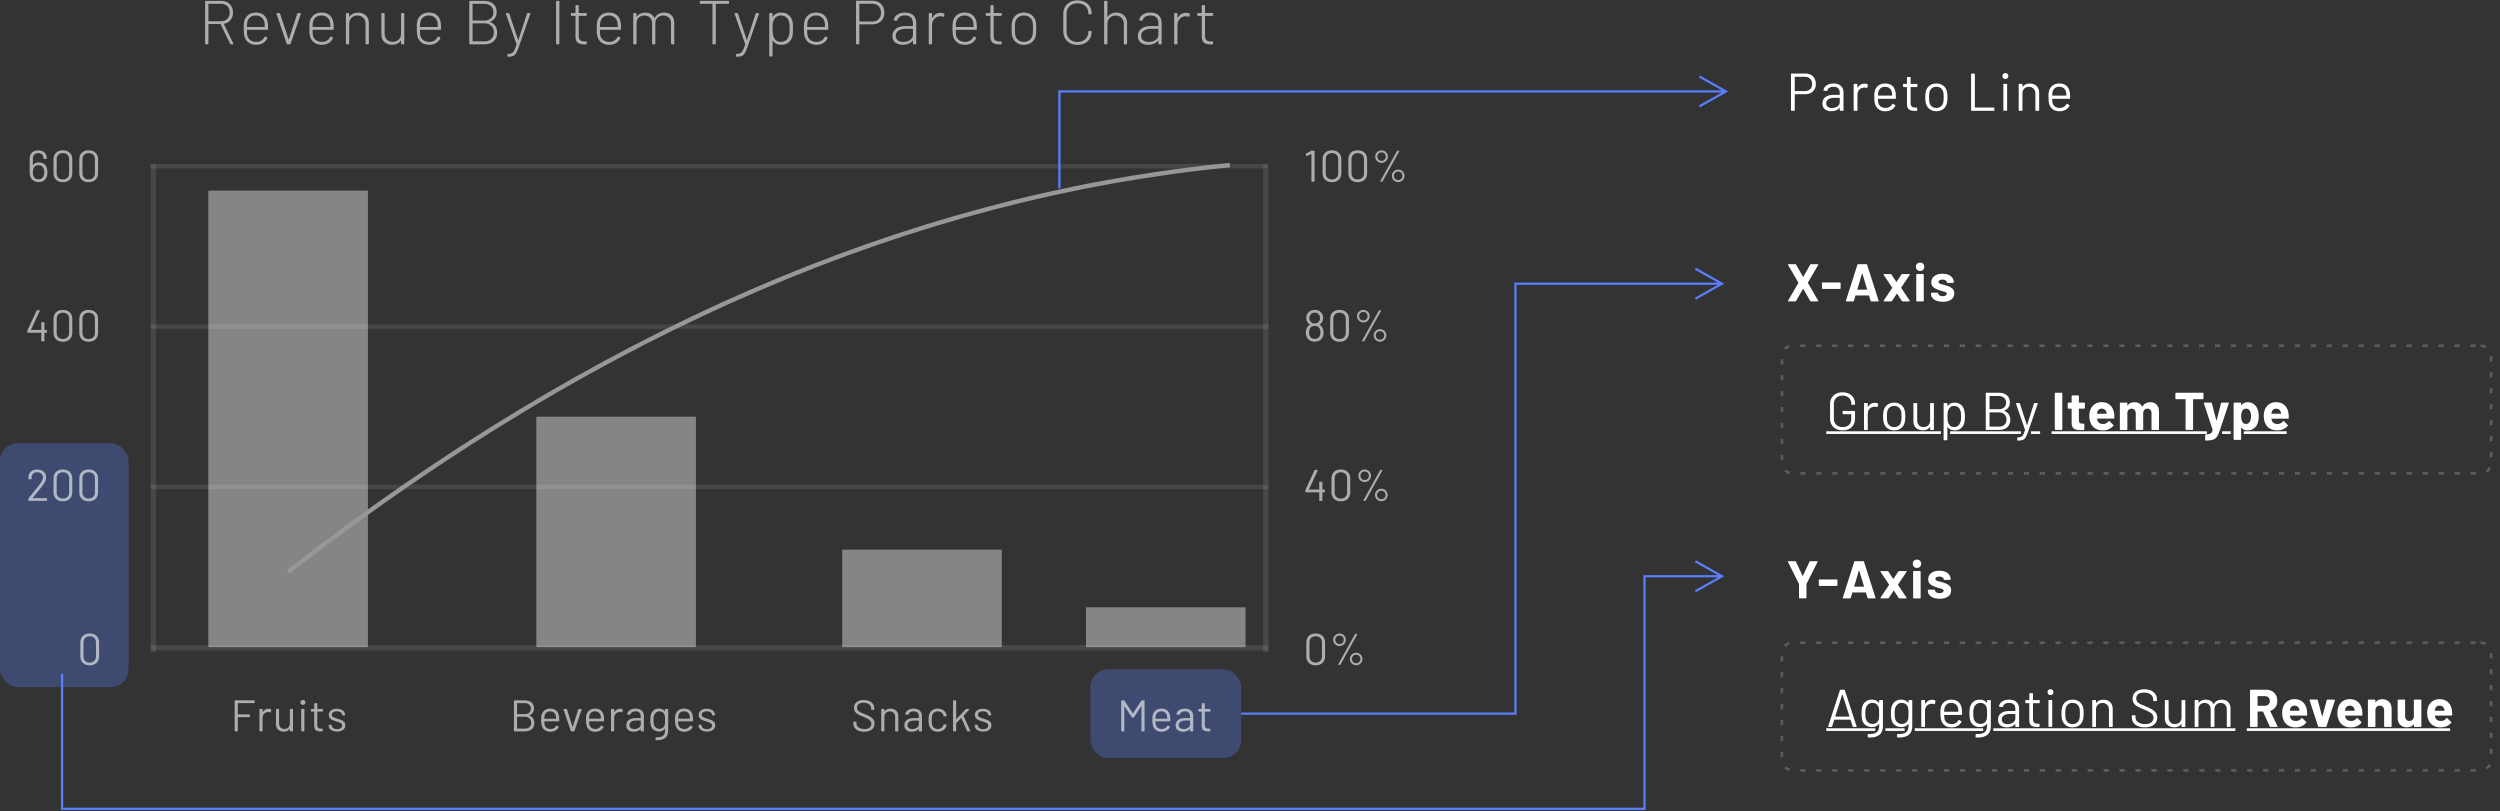 <svg xmlns="http://www.w3.org/2000/svg" width="564" height="183" viewBox="0 0 564 183">
    <rect x="0" y="0" width="564" height="183" fill="#333333" stroke="none"/>
    <g fill="none" fill-rule="evenodd">
        <g>
            <g>
                <g>
                    <g transform="translate(-775 -261) translate(775 261) translate(0 33)">
                        <path fill="#FFF" d="M34.091 112.529H286.091V113.735H34.091z" opacity=".1"/>
                        <path fill="#D8D8D8" d="M190 91H226V113H190zM245 104H281V113H245zM121 61H157V113H121zM47 10H83V113H47z" opacity=".5"/>
                        <path fill="#FFF" d="M34.091 76.353H286.091V77.353H34.091zM34.091 40.176H286.091V41.176H34.091zM34 4H286V5H34z" opacity=".1"/>
                        <path fill="#FFF" d="M230.591 58.5H340.591V59.706H230.591z" opacity=".1" transform="rotate(90 285.59 59.103)"/>
                        <path fill="#FFF" d="M-20.409 58.5H89.591V59.706H-20.409z" opacity=".1" transform="rotate(90 34.59 59.103)"/>
                        <path fill="#FFF" fill-rule="nonzero" d="M53.55 132c.067 0 .1-.033.1-.1v-3.07c0-.027.013-.04.04-.04h2.57c.067 0 .1-.033.1-.1v-.42c0-.067-.033-.1-.1-.1h-2.57c-.027 0-.04-.013-.04-.04v-2.47c0-.027.013-.04.04-.04h3.67c.067 0 .1-.033.1-.1v-.42c0-.067-.033-.1-.1-.1h-4.32c-.067 0-.1.033-.1.1v6.8c0 .067.033.1.1.1h.51zm5.587 0c.066 0 .1-.033.1-.1v-2.95c0-.373.113-.682.34-.925.226-.243.513-.372.86-.385l.13-.01c.146 0 .276.023.39.07.066.027.11.007.13-.06l.11-.49c.013-.06-.007-.103-.06-.13-.16-.087-.35-.13-.57-.13-.287 0-.539.068-.755.205-.217.137-.395.328-.535.575-.007.013-.015.018-.025.015-.01-.003-.015-.015-.015-.035v-.61c0-.067-.034-.1-.1-.1h-.51c-.067 0-.1.033-.1.1v4.86c0 .067.033.1.1.1h.51zm4.876.07c.607 0 1.05-.207 1.33-.62.007-.013.017-.017.03-.01.014.007.02.017.02.03v.43c0 .067.034.1.1.1h.51c.067 0 .1-.033.1-.1v-4.86c0-.067-.033-.1-.1-.1h-.51c-.066 0-.1.033-.1.1v3.17c0 .373-.111.673-.335.9-.223.227-.525.34-.905.34-.366 0-.656-.112-.87-.335-.213-.223-.32-.525-.32-.905v-3.17c0-.067-.033-.1-.1-.1h-.51c-.066 0-.1.033-.1.1v3.38c0 .347.079.643.235.89.157.247.37.435.64.565.27.13.565.195.885.195zm4.327-6.05c.16 0 .293-.053.4-.16.107-.107.16-.24.16-.4 0-.167-.053-.302-.16-.405-.107-.103-.24-.155-.4-.155-.16 0-.293.052-.4.155-.107.103-.16.238-.16.405 0 .16.053.293.16.4.107.107.24.16.4.16zm.23 5.97c.067 0 .1-.033.1-.1v-4.86c0-.067-.033-.1-.1-.1h-.51c-.067 0-.1.033-.1.1v4.86c0 .067.033.1.1.1h.51zm3.777.02c.166 0 .29-.003.37-.01.066 0 .1-.033.1-.1v-.41c0-.067-.034-.1-.1-.1h-.25c-.307 0-.532-.065-.675-.195-.144-.13-.215-.355-.215-.675v-2.95c0-.027.013-.04.04-.04h1.13c.066 0 .1-.033.1-.1v-.39c0-.067-.034-.1-.1-.1h-1.13c-.027 0-.04-.013-.04-.04v-1.16c0-.067-.034-.1-.1-.1h-.49c-.067 0-.1.033-.1.1v1.16c0 .027-.014.04-.04.04h-.61c-.067 0-.1.033-.1.1v.39c0 .067.033.1.1.1h.61c.026 0 .04.013.04.04v3.17c0 .487.123.82.37 1 .246.18.61.27 1.09.27zm3.696.04c.56 0 1.01-.13 1.35-.39.34-.26.51-.607.51-1.04 0-.307-.086-.555-.26-.745-.173-.19-.38-.335-.62-.435-.24-.1-.553-.207-.94-.32-.42-.12-.73-.24-.93-.36-.2-.12-.3-.293-.3-.52 0-.24.104-.428.31-.565.207-.137.48-.205.82-.205.367 0 .659.077.875.23.217.153.325.343.325.57v.03c0 .067.034.1.1.1h.47c.067 0 .1-.033.1-.1v-.03c0-.26-.076-.495-.23-.705-.153-.21-.371-.375-.655-.495-.283-.12-.608-.18-.975-.18-.546 0-.986.127-1.32.38-.333.253-.5.593-.5 1.02 0 .293.082.535.245.725.164.19.365.338.605.445.24.107.547.213.92.32.314.093.545.17.695.23.15.06.28.143.39.25.11.107.165.243.165.41 0 .24-.106.438-.32.595-.213.157-.493.235-.84.235-.346 0-.635-.082-.865-.245-.23-.163-.345-.355-.345-.575v-.08c0-.067-.033-.1-.1-.1h-.48c-.066 0-.1.033-.1.1v.12c0 .247.079.47.235.67.157.2.38.36.67.48.29.12.622.18.995.18zM118.46 132c.627 0 1.132-.167 1.515-.5.383-.333.575-.8.575-1.4 0-.407-.093-.753-.28-1.04-.187-.287-.46-.503-.82-.65-.033-.02-.033-.04 0-.06.327-.133.578-.328.755-.585.177-.257.265-.568.265-.935 0-.58-.185-1.03-.555-1.35-.37-.32-.878-.48-1.525-.48h-2.35c-.067 0-.1.033-.1.1v6.8c0 .067.033.1.1.1h2.42zm-.07-3.9h-1.7c-.027 0-.04-.013-.04-.04v-2.4c0-.027.013-.04.04-.04h1.7c.42 0 .755.115 1.005.345.25.23.375.538.375.925 0 .367-.125.66-.375.88-.25.22-.585.33-1.005.33zm.07 3.27h-1.77c-.027 0-.04-.013-.04-.04v-2.59c0-.027.013-.04.04-.04h1.73c.433 0 .778.122 1.035.365.257.243.385.568.385.975 0 .407-.125.73-.375.97s-.585.36-1.005.36zm5.687.72c.433 0 .816-.092 1.15-.275.333-.183.583-.435.75-.755.026-.06.013-.107-.04-.14l-.39-.23c-.054-.033-.1-.02-.14.04-.12.233-.287.413-.5.54-.214.127-.46.19-.74.19-.374 0-.68-.087-.92-.26-.24-.173-.397-.41-.47-.71-.027-.107-.047-.343-.06-.71 0-.027.013-.04.04-.04h3.23c.066 0 .1-.033.1-.1v-.32c0-.28-.014-.513-.04-.7-.08-.56-.284-.993-.61-1.3-.327-.307-.794-.46-1.4-.46-.487 0-.902.13-1.245.39-.344.26-.572.607-.685 1.04-.04.14-.065.298-.075.475-.01.177-.015.405-.015.685 0 .6.06 1.06.18 1.38.14.393.37.7.69.92.32.22.716.333 1.19.34zm1.27-2.95h-2.59c-.027 0-.04-.013-.04-.04.013-.313.04-.54.08-.68.066-.287.208-.515.425-.685.216-.17.488-.255.815-.255.34 0 .621.088.845.265.223.177.371.415.445.715.026.127.046.34.06.64 0 .027-.014.04-.04.04zm4.056 2.86c.06 0 .1-.027.12-.08l1.64-4.86c.02-.073-.006-.11-.08-.11l-.57-.01c-.06 0-.1.027-.12.08l-1.25 3.92c-.006.013-.016.02-.03.02-.013 0-.023-.007-.03-.02l-1.25-3.92c-.02-.053-.06-.08-.12-.08h-.57c-.06 0-.09.023-.09.07l.01.04 1.64 4.87c.02.053.06.08.12.08h.58zm4.787.09c.433 0 .817-.092 1.15-.275.333-.183.583-.435.75-.755.027-.06.013-.107-.04-.14l-.39-.23c-.053-.033-.1-.02-.14.04-.12.233-.287.413-.5.54-.213.127-.46.19-.74.19-.373 0-.68-.087-.92-.26-.24-.173-.397-.41-.47-.71-.027-.107-.047-.343-.06-.71 0-.027.013-.04.04-.04h3.23c.067 0 .1-.033.1-.1v-.32c0-.28-.013-.513-.04-.7-.08-.56-.283-.993-.61-1.3-.327-.307-.793-.46-1.4-.46-.487 0-.902.13-1.245.39-.343.26-.572.607-.685 1.04-.04.14-.065.298-.075.475-.01.177-.015.405-.015.685 0 .6.06 1.06.18 1.38.14.393.37.7.69.92.32.22.717.333 1.19.34zm1.27-2.95h-2.59c-.027 0-.04-.013-.04-.04.013-.313.04-.54.08-.68.067-.287.208-.515.425-.685.217-.17.488-.255.815-.255.34 0 .622.088.845.265.223.177.372.415.445.715.027.127.047.34.06.64 0 .027-.013.04-.04.04zm2.927 2.86c.066 0 .1-.033.1-.1v-2.95c0-.373.113-.682.34-.925.226-.243.513-.372.86-.385l.13-.01c.146 0 .276.023.39.07.066.027.11.007.13-.06l.11-.49c.013-.06-.007-.103-.06-.13-.16-.087-.35-.13-.57-.13-.287 0-.539.068-.755.205-.217.137-.395.328-.535.575-.007.013-.015.018-.025.015-.01-.003-.015-.015-.015-.035v-.61c0-.067-.034-.1-.1-.1h-.51c-.067 0-.1.033-.1.1v4.86c0 .067.033.1.1.1h.51zm4.506.08c.327 0 .624-.052.89-.155.267-.103.484-.255.65-.455.014-.013.025-.017.035-.01.01.007.015.017.015.03v.41c0 .067.034.1.1.1h.51c.067 0 .1-.033.1-.1v-3.36c0-.507-.163-.913-.49-1.22-.326-.307-.79-.46-1.39-.46-.52 0-.953.117-1.3.35-.346.233-.546.537-.6.91-.013.04.017.067.09.08l.54.07c.06.007.1-.023.12-.09.047-.22.17-.392.37-.515.2-.123.46-.185.78-.185.4 0 .695.098.885.295.19.197.285.465.285.805v.38c0 .027-.013.04-.04.04h-1.16c-.646 0-1.151.145-1.515.435-.363.29-.545.685-.545 1.185 0 .493.16.86.48 1.1.32.24.717.36 1.19.36zm.14-.61c-.326 0-.591-.075-.795-.225-.203-.15-.305-.372-.305-.665 0-.32.134-.57.4-.75.267-.18.62-.27 1.06-.27h1.05c.027 0 .04.013.04.04v.78c0 .333-.143.598-.43.795-.286.197-.626.295-1.02.295zm5.217 2.52c.753 0 1.345-.173 1.775-.52.43-.347.645-.893.645-1.64v-4.79c0-.067-.033-.1-.1-.1h-.51c-.067 0-.1.033-.1.1v.39c0 .013-.005.023-.015.03-.01.007-.022.003-.035-.01-.307-.393-.757-.59-1.35-.59-.44 0-.817.122-1.13.365-.313.243-.53.565-.65.965-.053.16-.088.34-.105.54s-.025.447-.025.74c0 .54.04.947.12 1.22.113.427.338.757.675.99.337.233.722.35 1.155.35.567 0 1.003-.2 1.31-.6.013-.013.025-.018.035-.015.01.003.015.012.015.025v.37c0 .527-.14.912-.42 1.155-.28.243-.73.365-1.35.365l-.27-.01c-.027-.007-.05-.002-.07.015-.02.017-.03.042-.03.075l-.02.46c0 .067.033.103.1.11.08.007.197.01.35.01zm.46-2.56c-.32 0-.592-.092-.815-.275-.223-.183-.368-.415-.435-.695-.067-.187-.1-.523-.1-1.01 0-.453.033-.787.1-1 .087-.287.238-.52.455-.7.217-.18.482-.27.795-.27.32 0 .585.092.795.275.21.183.342.415.395.695.027.1.043.208.05.325.007.117.01.345.01.685 0 .28-.003.493-.01.64-.007.147-.02.27-.04.37-.053.28-.185.51-.395.69-.21.18-.478.27-.805.27zm5.557.66c.433 0 .816-.092 1.15-.275.333-.183.583-.435.75-.755.026-.06.013-.107-.04-.14l-.39-.23c-.054-.033-.1-.02-.14.04-.12.233-.287.413-.5.54-.214.127-.46.19-.74.19-.374 0-.68-.087-.92-.26-.24-.173-.397-.41-.47-.71-.027-.107-.047-.343-.06-.71 0-.027.013-.04.04-.04h3.23c.066 0 .1-.033.1-.1v-.32c0-.28-.014-.513-.04-.7-.08-.56-.284-.993-.61-1.3-.327-.307-.794-.46-1.4-.46-.487 0-.902.13-1.245.39-.344.26-.572.607-.685 1.04-.04.14-.065.298-.075.475-.01.177-.015.405-.015.685 0 .6.06 1.06.18 1.38.14.393.37.7.69.92.32.22.716.333 1.19.34zm1.27-2.95h-2.59c-.027 0-.04-.013-.04-.04.013-.313.04-.54.08-.68.066-.287.208-.515.425-.685.216-.17.488-.255.815-.255.34 0 .621.088.845.265.223.177.371.415.445.715.026.127.046.34.06.64 0 .027-.014.04-.04.04zm3.886 2.91c.56 0 1.01-.13 1.35-.39.34-.26.51-.607.51-1.04 0-.307-.086-.555-.26-.745-.173-.19-.38-.335-.62-.435-.24-.1-.553-.207-.94-.32-.42-.12-.73-.24-.93-.36-.2-.12-.3-.293-.3-.52 0-.24.104-.428.31-.565.207-.137.48-.205.82-.205.367 0 .659.077.875.23.217.153.325.343.325.57v.03c0 .067.034.1.1.1h.47c.067 0 .1-.033.1-.1v-.03c0-.26-.076-.495-.23-.705-.153-.21-.371-.375-.655-.495-.283-.12-.608-.18-.975-.18-.546 0-.986.127-1.32.38-.333.253-.5.593-.5 1.02 0 .293.082.535.245.725.164.19.365.338.605.445.24.107.547.213.92.32.314.093.545.17.695.23.15.06.28.143.39.25.11.107.165.243.165.41 0 .24-.106.438-.32.595-.213.157-.493.235-.84.235-.346 0-.635-.082-.865-.245-.23-.163-.345-.355-.345-.575v-.08c0-.067-.033-.1-.1-.1h-.48c-.066 0-.1.033-.1.1v.12c0 .247.079.47.235.67.157.2.38.36.67.48.29.12.622.18.995.18zM194.96 132.08c.733 0 1.307-.167 1.72-.5.413-.333.62-.78.62-1.34 0-.36-.092-.665-.275-.915-.183-.25-.423-.462-.72-.635s-.688-.36-1.175-.56c-.48-.187-.835-.338-1.065-.455-.23-.117-.407-.253-.53-.41-.123-.157-.185-.355-.185-.595 0-.367.127-.647.38-.84.253-.193.617-.29 1.09-.29.54 0 .962.123 1.265.37.303.247.455.563.455.95v.18c0 .067.033.1.1.1h.5c.067 0 .1-.033.1-.1v-.22c0-.573-.213-1.033-.64-1.38-.427-.347-1.01-.52-1.75-.52-.68 0-1.215.155-1.605.465-.39.31-.585.745-.585 1.305 0 .36.085.658.255.895.17.237.393.43.67.58.277.15.665.325 1.165.525.467.193.828.363 1.085.51.257.147.447.303.57.47.123.167.185.367.185.6 0 .36-.133.648-.4.865-.267.217-.657.325-1.17.325-.567 0-1.01-.118-1.33-.355-.32-.237-.48-.548-.48-.935v-.27c0-.067-.033-.1-.1-.1h-.49c-.067 0-.1.033-.1.1v.31c0 .567.218 1.02.655 1.36.437.34 1.032.51 1.785.51zm4.457-.08c.066 0 .1-.033.1-.1v-3.18c0-.367.113-.663.34-.89.226-.227.523-.34.89-.34.353 0 .641.117.865.35.223.233.335.533.335.9v3.16c0 .067.033.1.1.1h.51c.066 0 .1-.033.1-.1v-3.3c0-.527-.159-.947-.475-1.26-.317-.313-.742-.47-1.275-.47-.607 0-1.057.207-1.35.62-.007.013-.015.017-.025.01-.01-.007-.015-.017-.015-.03v-.43c0-.067-.034-.1-.1-.1h-.51c-.067 0-.1.033-.1.1v4.86c0 .067.033.1.1.1h.51zm6.276.08c.327 0 .624-.052.89-.155.267-.103.484-.255.65-.455.014-.013.025-.017.035-.01.01.007.015.017.015.03v.41c0 .067.034.1.1.1h.51c.067 0 .1-.033.1-.1v-3.36c0-.507-.163-.913-.49-1.22-.326-.307-.79-.46-1.39-.46-.52 0-.953.117-1.3.35-.346.233-.546.537-.6.91-.013.04.017.067.09.08l.54.07c.06.007.1-.023.12-.09.047-.22.17-.392.37-.515.2-.123.46-.185.78-.185.4 0 .695.098.885.295.19.197.285.465.285.805v.38c0 .027-.013.04-.04.04h-1.16c-.646 0-1.151.145-1.515.435-.363.29-.545.685-.545 1.185 0 .493.16.86.48 1.1.32.24.717.36 1.19.36zm.14-.61c-.326 0-.591-.075-.795-.225-.203-.15-.305-.372-.305-.665 0-.32.134-.57.4-.75.267-.18.62-.27 1.06-.27h1.05c.027 0 .04.013.04.04v.78c0 .333-.143.598-.43.795-.286.197-.626.295-1.02.295zm5.717.61c.487 0 .91-.12 1.27-.36s.59-.553.69-.94l.04-.2c.007-.06-.023-.097-.09-.11l-.49-.08c-.073-.013-.113.013-.12.08l-.01.04v.04c-.06.267-.208.485-.445.655-.237.17-.518.255-.845.255-.333 0-.612-.088-.835-.265-.223-.177-.368-.415-.435-.715-.06-.24-.09-.58-.09-1.02 0-.42.03-.757.09-1.01.067-.293.212-.528.435-.705.223-.177.502-.265.835-.265.333 0 .617.088.85.265.233.177.38.392.44.645l.03.15c.013.06.043.09.09.09h.02l.5-.07c.06-.013.09-.043.09-.09v-.02c-.007-.08-.027-.18-.06-.3-.107-.367-.338-.673-.695-.92-.357-.247-.778-.37-1.265-.37-.48 0-.893.125-1.24.375s-.58.582-.7.995c-.087.333-.13.74-.13 1.22 0 .533.043.947.13 1.24.127.427.362.765.705 1.015.343.25.755.375 1.235.375zm4.067-.08c.066 0 .1-.033.1-.1v-1.7c0-.02.006-.037.02-.05l1.1-1.16c.02-.02.036-.017.05.01l1.29 2.92c.02.053.056.08.11.08h.54c.06 0 .09-.027.09-.08l-.01-.04-1.53-3.35c-.007-.02-.004-.037.01-.05l1.28-1.42c.026-.027.033-.053.02-.08-.014-.027-.04-.04-.08-.04h-.6c-.047 0-.087.017-.12.05l-2.12 2.22c-.014.013-.025.017-.035.01-.01-.007-.015-.017-.015-.03v-4.09c0-.067-.034-.1-.1-.1h-.51c-.067 0-.1.033-.1.1v6.8c0 .067.033.1.1.1h.51zm6.186.05c.56 0 1.01-.13 1.35-.39.34-.26.51-.607.51-1.04 0-.307-.086-.555-.26-.745-.173-.19-.38-.335-.62-.435-.24-.1-.553-.207-.94-.32-.42-.12-.73-.24-.93-.36-.2-.12-.3-.293-.3-.52 0-.24.104-.428.31-.565.207-.137.48-.205.82-.205.367 0 .659.077.875.23.217.153.325.343.325.57v.03c0 .067.034.1.1.1h.47c.067 0 .1-.033.1-.1v-.03c0-.26-.076-.495-.23-.705-.153-.21-.371-.375-.655-.495-.283-.12-.608-.18-.975-.18-.546 0-.986.127-1.32.38-.333.253-.5.593-.5 1.02 0 .293.082.535.245.725.164.19.365.338.605.445.24.107.547.213.92.32.314.093.545.17.695.23.15.06.28.143.39.25.11.107.165.243.165.41 0 .24-.106.438-.32.595-.213.157-.493.235-.84.235-.346 0-.635-.082-.865-.245-.23-.163-.345-.355-.345-.575v-.08c0-.067-.033-.1-.1-.1h-.48c-.066 0-.1.033-.1.1v.12c0 .247.079.47.235.67.157.2.38.36.67.48.29.12.622.18.995.18z" opacity=".6"/>
                        <rect width="34" height="20" x="246" y="118" fill="#597FFF" opacity=".3" rx="4"/>
                        <path fill="#FFF" fill-rule="nonzero" d="M253.55 132c.067 0 .1-.033.1-.1v-5.53c0-.02.007-.033.02-.04.013-.007.023 0 .03.02l1.63 2.48c.033.04.073.06.12.06h.26c.047 0 .087-.023.12-.07l1.63-2.5c.007-.02.017-.027.03-.02.013.007.02.02.02.04v5.56c0 .067.033.1.1.1h.51c.067 0 .1-.033.1-.1v-6.8c0-.067-.033-.1-.1-.1h-.52c-.047 0-.087.023-.12.07l-1.86 2.84c-.007.007-.017.01-.03.01-.013 0-.023-.003-.03-.01l-1.88-2.85c-.027-.04-.067-.06-.12-.06h-.52c-.067 0-.1.033-.1.1v6.8c0 .067.033.1.1.1h.51zm8.477.09c.433 0 .816-.092 1.15-.275.333-.183.583-.435.75-.755.026-.06.013-.107-.04-.14l-.39-.23c-.054-.033-.1-.02-.14.04-.12.233-.287.413-.5.54-.214.127-.46.19-.74.19-.374 0-.68-.087-.92-.26-.24-.173-.397-.41-.47-.71-.027-.107-.047-.343-.06-.71 0-.027.013-.04.04-.04h3.23c.066 0 .1-.033.1-.1v-.32c0-.28-.014-.513-.04-.7-.08-.56-.284-.993-.61-1.3-.327-.307-.794-.46-1.4-.46-.487 0-.902.13-1.245.39-.344.26-.572.607-.685 1.04-.04.14-.065.298-.075.475-.01.177-.015.405-.015.685 0 .6.06 1.06.18 1.38.14.393.37.7.69.92.32.22.716.333 1.19.34zm1.27-2.95h-2.59c-.027 0-.04-.013-.04-.04.013-.313.04-.54.08-.68.066-.287.208-.515.425-.685.216-.17.488-.255.815-.255.34 0 .621.088.845.265.223.177.371.415.445.715.026.127.046.34.06.64 0 .027-.014.04-.04.04zm3.596 2.94c.327 0 .624-.052.89-.155.267-.103.484-.255.65-.455.014-.013.025-.017.035-.01.01.007.015.017.015.03v.41c0 .067.034.1.1.1h.51c.067 0 .1-.033.1-.1v-3.36c0-.507-.163-.913-.49-1.22-.326-.307-.79-.46-1.39-.46-.52 0-.953.117-1.3.35-.346.233-.546.537-.6.91-.013.04.017.067.09.08l.54.07c.06.007.1-.023.12-.09.047-.22.17-.392.37-.515.2-.123.46-.185.78-.185.4 0 .695.098.885.295.19.197.285.465.285.805v.38c0 .027-.013.04-.04.04h-1.16c-.646 0-1.151.145-1.515.435-.363.29-.545.685-.545 1.185 0 .493.16.86.48 1.1.32.24.717.36 1.19.36zm.14-.61c-.326 0-.591-.075-.795-.225-.203-.15-.305-.372-.305-.665 0-.32.134-.57.4-.75.267-.18.62-.27 1.06-.27h1.05c.027 0 .04.013.04.04v.78c0 .333-.143.598-.43.795-.286.197-.626.295-1.02.295zm5.537.54c.167 0 .29-.003.37-.01.067 0 .1-.033.1-.1v-.41c0-.067-.033-.1-.1-.1h-.25c-.307 0-.532-.065-.675-.195-.143-.13-.215-.355-.215-.675v-2.95c0-.027.013-.04.04-.04h1.13c.067 0 .1-.033.1-.1v-.39c0-.067-.033-.1-.1-.1h-1.13c-.027 0-.04-.013-.04-.04v-1.16c0-.067-.033-.1-.1-.1h-.49c-.067 0-.1.033-.1.1v1.16c0 .027-.013.04-.04.04h-.61c-.067 0-.1.033-.1.1v.39c0 .067.033.1.1.1h.61c.027 0 .04.013.04.04v3.17c0 .487.123.82.37 1 .247.18.61.27 1.09.27z" opacity=".6"/>
                        <rect width="29" height="55" y="67" fill="#597FFF" opacity=".3" rx="4"/>
                        <path fill="#FFF" fill-rule="nonzero" d="M20.229 117.1c.646 0 1.163-.183 1.55-.55.386-.367.58-.857.58-1.47v-3.16c0-.607-.194-1.093-.58-1.46-.387-.367-.904-.55-1.55-.55-.64 0-1.15.182-1.53.545-.38.363-.57.852-.57 1.465v3.16c0 .613.19 1.103.57 1.47.38.367.89.55 1.53.55zm0-.62c-.42 0-.757-.123-1.01-.37-.254-.247-.38-.577-.38-.99v-3.23c0-.407.126-.733.38-.98.253-.247.59-.37 1.01-.37.433 0 .778.123 1.035.37.256.247.385.573.385.98v3.23c0 .413-.13.743-.39.99s-.604.37-1.03.37zM10.52 80c.067 0 .1-.033.1-.1v-.42c0-.067-.033-.1-.1-.1H7.38c-.033 0-.04-.017-.02-.05l.22-.26c.933-1.127 1.563-1.9 1.89-2.32.627-.8.94-1.483.94-2.05 0-.34-.083-.645-.25-.915-.167-.27-.403-.482-.71-.635-.307-.153-.66-.23-1.06-.23-.567 0-1.035.157-1.405.47-.37.313-.562.727-.575 1.24v.4c0 .067.033.1.1.1h.52c.067 0 .1-.033.1-.1v-.31c-.007-.353.107-.638.34-.855.233-.217.54-.325.92-.325.387 0 .7.107.94.32.24.213.36.497.36.85 0 .44-.313 1.057-.94 1.85l-.74.92c-.793.987-1.303 1.613-1.53 1.88-.033.033-.05.073-.05.12v.42c0 .067.033.1.1.1h3.99zm3.657.1c.646 0 1.163-.183 1.55-.55.386-.367.58-.857.58-1.47v-3.16c0-.607-.194-1.093-.58-1.46-.387-.367-.904-.55-1.55-.55-.64 0-1.15.182-1.53.545-.38.363-.57.852-.57 1.465v3.16c0 .613.19 1.103.57 1.47.38.367.89.55 1.53.55zm0-.62c-.42 0-.757-.123-1.01-.37-.254-.247-.38-.577-.38-.99v-3.23c0-.407.126-.733.38-.98.253-.247.59-.37 1.01-.37.433 0 .778.123 1.035.37.256.247.385.573.385.98v3.23c0 .413-.13.743-.39.99s-.604.37-1.03.37zm5.816.62c.647 0 1.164-.183 1.55-.55.387-.367.58-.857.58-1.47v-3.16c0-.607-.193-1.093-.58-1.46-.386-.367-.903-.55-1.55-.55-.64 0-1.15.182-1.53.545-.38.363-.57.852-.57 1.465v3.16c0 .613.19 1.103.57 1.47.38.367.89.55 1.53.55zm0-.62c-.42 0-.756-.123-1.01-.37-.253-.247-.38-.577-.38-.99v-3.23c0-.407.127-.733.38-.98.254-.247.59-.37 1.01-.37.434 0 .779.123 1.035.37.257.247.385.573.385.98v3.23c0 .413-.13.743-.39.99s-.603.37-1.03.37zM9.92 44c.067 0 .1-.033.1-.1v-1.79c0-.027.013-.04.04-.04h.43c.067 0 .1-.033.1-.1v-.44c0-.067-.033-.1-.1-.1h-.43c-.027 0-.04-.013-.04-.04v-1.61c0-.067-.033-.1-.1-.1h-.51c-.067 0-.1.033-.1.1v1.61c0 .027-.013.04-.04.04H7.02c-.013 0-.023-.005-.03-.015-.007-.01-.007-.022 0-.035l1.99-4.26c.013-.033.012-.062-.005-.085C8.958 37.012 8.933 37 8.9 37h-.53c-.053 0-.09.023-.11.07l-2.05 4.41c-.02.047-.03.087-.03.12v.37c0 .067.033.1.1.1h2.99c.027 0 .04.013.04.04v1.79c0 .067.033.1.1.1h.51zm4.257.1c.646 0 1.163-.183 1.55-.55.386-.367.58-.857.58-1.47v-3.16c0-.607-.194-1.093-.58-1.46-.387-.367-.904-.55-1.55-.55-.64 0-1.15.182-1.53.545-.38.363-.57.852-.57 1.465v3.16c0 .613.19 1.103.57 1.47.38.367.89.55 1.53.55zm0-.62c-.42 0-.757-.123-1.01-.37-.254-.247-.38-.577-.38-.99v-3.23c0-.407.126-.733.38-.98.253-.247.59-.37 1.01-.37.433 0 .778.123 1.035.37.256.247.385.573.385.98v3.23c0 .413-.13.743-.39.99s-.604.37-1.03.37zm5.816.62c.647 0 1.164-.183 1.55-.55.387-.367.58-.857.58-1.47v-3.16c0-.607-.193-1.093-.58-1.46-.386-.367-.903-.55-1.55-.55-.64 0-1.15.182-1.53.545-.38.363-.57.852-.57 1.465v3.16c0 .613.19 1.103.57 1.47.38.367.89.55 1.53.55zm0-.62c-.42 0-.756-.123-1.01-.37-.253-.247-.38-.577-.38-.99v-3.23c0-.407.127-.733.38-.98.254-.247.59-.37 1.01-.37.434 0 .779.123 1.035.37.257.247.385.573.385.98v3.23c0 .413-.13.743-.39.99s-.603.37-1.03.37zM8.72 8.07c.46 0 .843-.107 1.15-.32.307-.213.53-.513.67-.9.107-.253.16-.587.16-1 0-.46-.07-.84-.21-1.14-.147-.34-.362-.603-.645-.79-.283-.187-.635-.28-1.055-.28-.593 0-1.037.2-1.33.6-.007.013-.017.018-.03.015-.013-.003-.02-.012-.02-.025V2.76c0-.367.117-.662.35-.885.233-.223.53-.335.89-.335.347 0 .63.107.85.32.22.213.33.49.33.83v.08c0 .067.033.1.1.1h.51c.067 0 .1-.033.1-.1v-.14c0-.513-.173-.927-.52-1.24-.347-.313-.803-.47-1.37-.47-.58 0-1.05.162-1.41.485-.36.323-.54.758-.54 1.305v3.12c0 .36.04.673.12.94.133.413.363.733.69.96.327.227.73.34 1.21.34zm-.02-.62c-.307 0-.562-.077-.765-.23-.203-.153-.345-.357-.425-.61-.067-.193-.1-.437-.1-.73 0-.333.04-.603.12-.81.08-.253.22-.452.42-.595.2-.143.447-.215.74-.215s.54.07.74.21c.2.14.34.333.42.58.093.187.14.453.14.8 0 .3-.04.553-.12.76-.08.273-.223.482-.43.625-.207.143-.453.215-.74.215zm5.477.65c.646 0 1.163-.183 1.55-.55.386-.367.58-.857.58-1.47V2.92c0-.607-.194-1.093-.58-1.46-.387-.367-.904-.55-1.55-.55-.64 0-1.15.182-1.53.545-.38.363-.57.852-.57 1.465v3.16c0 .613.19 1.103.57 1.47.38.367.89.55 1.53.55zm0-.62c-.42 0-.757-.123-1.01-.37-.254-.247-.38-.577-.38-.99V2.89c0-.407.126-.733.38-.98.253-.247.59-.37 1.01-.37.433 0 .778.123 1.035.37.256.247.385.573.385.98v3.23c0 .413-.13.743-.39.99s-.604.37-1.03.37zm5.816.62c.647 0 1.164-.183 1.55-.55.387-.367.58-.857.58-1.47V2.92c0-.607-.193-1.093-.58-1.46-.386-.367-.903-.55-1.55-.55-.64 0-1.15.182-1.53.545-.38.363-.57.852-.57 1.465v3.16c0 .613.19 1.103.57 1.47.38.367.89.55 1.53.55zm0-.62c-.42 0-.756-.123-1.01-.37-.253-.247-.38-.577-.38-.99V2.89c0-.407.127-.733.38-.98.254-.247.59-.37 1.01-.37.434 0 .779.123 1.035.37.257.247.385.573.385.98v3.23c0 .413-.13.743-.39.99s-.603.37-1.03.37zM296.81 117.1c.647 0 1.163-.183 1.55-.55.387-.367.58-.857.58-1.47v-3.16c0-.607-.193-1.093-.58-1.46-.387-.367-.903-.55-1.55-.55-.64 0-1.15.182-1.53.545-.38.363-.57.852-.57 1.465v3.16c0 .613.19 1.103.57 1.47.38.367.89.55 1.53.55zm0-.62c-.42 0-.757-.123-1.01-.37s-.38-.577-.38-.99v-3.23c0-.407.127-.733.38-.98s.59-.37 1.01-.37c.433 0 .778.123 1.035.37.257.247.385.573.385.98v3.23c0 .413-.13.743-.39.99s-.603.37-1.03.37zm5.387-3.73c.26 0 .5-.063.72-.19.22-.127.393-.298.52-.515.126-.217.19-.455.19-.715 0-.26-.064-.498-.19-.715-.127-.217-.3-.388-.52-.515-.22-.127-.46-.19-.72-.19-.26 0-.5.063-.72.19-.22.127-.395.298-.525.515-.13.217-.195.455-.195.715 0 .26.065.498.195.715.13.217.305.388.525.515.22.127.46.19.72.19zm.1 4.25c.06 0 .1-.023.12-.07l3.78-6.81c.02-.033.023-.062.01-.085-.014-.023-.04-.035-.08-.035h-.32c-.047 0-.087.023-.12.07l-3.79 6.81c-.02.033-.024.062-.01.085.013.023.04.035.08.035h.33zm-.1-4.71c-.267 0-.494-.093-.68-.28-.187-.187-.28-.413-.28-.68 0-.273.093-.502.28-.685.186-.183.413-.275.68-.275.266 0 .491.093.675.28.183.187.275.413.275.68 0 .267-.092.493-.275.68-.184.187-.409.28-.675.28zm3.76 4.8c.26 0 .498-.063.715-.19.216-.127.388-.3.515-.52.126-.22.19-.46.19-.72 0-.253-.064-.488-.19-.705-.127-.217-.3-.388-.52-.515-.22-.127-.457-.19-.71-.19-.26 0-.5.063-.72.19-.22.127-.395.298-.525.515-.13.217-.195.452-.195.705 0 .26.065.5.195.72.13.22.305.393.525.52.22.127.46.19.72.19zm0-.46c-.274 0-.504-.093-.69-.28-.187-.187-.28-.417-.28-.69 0-.267.093-.492.28-.675.186-.183.416-.275.69-.275.26 0 .483.092.67.275.186.183.28.408.28.675 0 .273-.092.503-.275.69-.184.187-.409.28-.675.28zM298.23 80c.067 0 .1-.033.1-.1v-1.79c0-.027.013-.04.04-.04h.43c.067 0 .1-.033.1-.1v-.44c0-.067-.033-.1-.1-.1h-.43c-.027 0-.04-.013-.04-.04v-1.61c0-.067-.033-.1-.1-.1h-.51c-.067 0-.1.033-.1.1v1.61c0 .027-.013.04-.04.04h-2.25c-.013 0-.023-.005-.03-.015-.007-.01-.007-.022 0-.035l1.99-4.26c.013-.033.012-.062-.005-.085-.017-.023-.042-.035-.075-.035h-.53c-.053 0-.09.023-.11.07l-2.05 4.41c-.02.047-.03.087-.03.12v.37c0 .067.033.1.1.1h2.99c.027 0 .04.013.04.04v1.79c0 .067.033.1.1.1h.51zm4.257.1c.646 0 1.163-.183 1.55-.55.386-.367.58-.857.58-1.47v-3.16c0-.607-.194-1.093-.58-1.46-.387-.367-.904-.55-1.55-.55-.64 0-1.15.182-1.53.545-.38.363-.57.852-.57 1.465v3.16c0 .613.19 1.103.57 1.47.38.367.89.55 1.53.55zm0-.62c-.42 0-.757-.123-1.01-.37-.254-.247-.38-.577-.38-.99v-3.23c0-.407.126-.733.38-.98.253-.247.59-.37 1.01-.37.433 0 .778.123 1.035.37.256.247.385.573.385.98v3.23c0 .413-.13.743-.39.99s-.604.37-1.03.37zm5.386-3.73c.26 0 .5-.063.72-.19.22-.127.394-.298.52-.515.127-.217.19-.455.19-.715 0-.26-.063-.498-.19-.715-.126-.217-.3-.388-.52-.515-.22-.127-.46-.19-.72-.19-.26 0-.5.063-.72.19-.22.127-.395.298-.525.515-.13.217-.195.455-.195.715 0 .26.065.498.195.715.13.217.305.388.525.515.22.127.46.19.72.19zm.1 4.25c.06 0 .1-.023.12-.07l3.78-6.81c.02-.033.024-.062.01-.085-.013-.023-.04-.035-.08-.035h-.32c-.046 0-.086.023-.12.07l-3.79 6.81c-.02.033-.023.062-.01.085.014.023.04.035.08.035h.33zm-.1-4.71c-.266 0-.493-.093-.68-.28-.186-.187-.28-.413-.28-.68 0-.273.094-.502.28-.685.187-.183.414-.275.68-.275.267 0 .492.093.675.28.184.187.275.413.275.68 0 .267-.091.493-.275.68-.183.187-.408.28-.675.28zm3.76 4.8c.26 0 .499-.063.715-.19.217-.127.389-.3.515-.52.127-.22.19-.46.19-.72 0-.253-.063-.488-.19-.705-.126-.217-.3-.388-.52-.515-.22-.127-.456-.19-.71-.19-.26 0-.5.063-.72.19-.22.127-.395.298-.525.515-.13.217-.195.452-.195.705 0 .26.065.5.195.72.13.22.305.393.525.52.22.127.46.19.72.19zm0-.46c-.273 0-.503-.093-.69-.28-.186-.187-.28-.417-.28-.69 0-.267.094-.492.28-.675.187-.183.417-.275.69-.275.26 0 .484.092.67.275.187.183.28.408.28.675 0 .273-.091.503-.275.69-.183.187-.408.28-.675.28zM296.61 44.08c.387 0 .727-.077 1.02-.23.293-.153.52-.367.68-.64.193-.32.29-.71.29-1.17 0-.38-.063-.707-.19-.98-.147-.353-.39-.613-.73-.78-.033-.013-.033-.03 0-.05.233-.147.41-.31.53-.49.2-.3.3-.633.3-1s-.097-.707-.29-1.02c-.16-.26-.377-.462-.65-.605-.273-.143-.593-.215-.96-.215-.353 0-.672.072-.955.215-.283.143-.505.345-.665.605-.2.307-.3.647-.3 1.02 0 .367.1.693.3.98.14.213.32.383.54.51.033.02.033.037 0 .05-.333.167-.577.417-.73.75-.14.313-.21.647-.21 1 0 .42.093.797.28 1.13.16.3.39.528.69.685.3.157.65.235 1.05.235zm-.01-4.1c-.22 0-.415-.043-.585-.13-.17-.087-.308-.213-.415-.38-.14-.207-.21-.45-.21-.73 0-.193.053-.39.16-.59.1-.193.24-.347.42-.46.18-.113.387-.17.62-.17.247 0 .46.055.64.165.18.11.32.258.42.445.1.18.15.38.15.6 0 .307-.063.55-.19.73-.107.167-.247.295-.42.385-.173.09-.37.135-.59.135zm.01 3.48c-.487 0-.843-.183-1.07-.55-.147-.233-.22-.537-.22-.91 0-.36.06-.647.18-.86.207-.413.573-.62 1.1-.62.553 0 .93.22 1.13.66.107.227.16.497.16.81 0 .38-.083.697-.25.95-.213.347-.557.52-1.03.52zm5.577.64c.646 0 1.163-.183 1.55-.55.386-.367.58-.857.58-1.47v-3.16c0-.607-.194-1.093-.58-1.46-.387-.367-.904-.55-1.55-.55-.64 0-1.15.182-1.53.545-.38.363-.57.852-.57 1.465v3.16c0 .613.19 1.103.57 1.47.38.367.89.55 1.53.55zm0-.62c-.42 0-.757-.123-1.01-.37-.254-.247-.38-.577-.38-.99v-3.23c0-.407.126-.733.38-.98.253-.247.59-.37 1.01-.37.433 0 .778.123 1.035.37.256.247.385.573.385.98v3.23c0 .413-.13.743-.39.99s-.604.37-1.03.37zm5.386-3.73c.26 0 .5-.063.72-.19.22-.127.394-.298.52-.515.127-.217.19-.455.19-.715 0-.26-.063-.498-.19-.715-.126-.217-.3-.388-.52-.515-.22-.127-.46-.19-.72-.19-.26 0-.5.063-.72.19-.22.127-.395.298-.525.515-.13.217-.195.455-.195.715 0 .26.065.498.195.715.13.217.305.388.525.515.22.127.46.19.72.19zm.1 4.25c.06 0 .1-.023.12-.07l3.78-6.81c.02-.033.024-.062.01-.085-.013-.023-.04-.035-.08-.035h-.32c-.046 0-.086.023-.12.07l-3.79 6.81c-.02.033-.023.062-.01.085.014.023.04.035.08.035h.33zm-.1-4.71c-.266 0-.493-.093-.68-.28-.186-.187-.28-.413-.28-.68 0-.273.094-.502.28-.685.187-.183.414-.275.68-.275.267 0 .492.093.675.28.184.187.275.413.275.68 0 .267-.091.493-.275.68-.183.187-.408.28-.675.28zm3.76 4.8c.26 0 .499-.063.715-.19.217-.127.389-.3.515-.52.127-.22.19-.46.19-.72 0-.253-.063-.488-.19-.705-.126-.217-.3-.388-.52-.515-.22-.127-.456-.19-.71-.19-.26 0-.5.063-.72.19-.22.127-.395.298-.525.515-.13.217-.195.452-.195.705 0 .26.065.5.195.72.13.22.305.393.525.52.22.127.46.19.72.19zm0-.46c-.273 0-.503-.093-.69-.28-.186-.187-.28-.417-.28-.69 0-.267.094-.492.28-.675.187-.183.417-.275.69-.275.26 0 .484.092.67.275.187.183.28.408.28.675 0 .273-.091.503-.275.69-.183.187-.408.28-.675.28zM296.47 8c.067 0 .1-.033.1-.1V1.1c0-.067-.033-.1-.1-.1h-.54c-.047 0-.09.01-.13.03l-1.15.61c-.047.033-.07.067-.07.1v.02l.05.38c.013.053.04.08.08.08l.04-.01 1.06-.43c.013-.007.025-.007.035 0 .01.007.015.017.015.03V7.9c0 .067.033.1.1.1h.51zm4.007.1c.646 0 1.163-.183 1.55-.55.386-.367.58-.857.58-1.47V2.92c0-.607-.194-1.093-.58-1.46-.387-.367-.904-.55-1.55-.55-.64 0-1.15.182-1.53.545-.38.363-.57.852-.57 1.465v3.16c0 .613.19 1.103.57 1.47.38.367.89.55 1.53.55zm0-.62c-.42 0-.757-.123-1.01-.37-.254-.247-.38-.577-.38-.99V2.89c0-.407.126-.733.38-.98.253-.247.59-.37 1.01-.37.433 0 .778.123 1.035.37.256.247.385.573.385.98v3.23c0 .413-.13.743-.39.99s-.604.37-1.03.37zm5.816.62c.647 0 1.164-.183 1.55-.55.387-.367.58-.857.58-1.47V2.92c0-.607-.193-1.093-.58-1.46-.386-.367-.903-.55-1.55-.55-.64 0-1.15.182-1.53.545-.38.363-.57.852-.57 1.465v3.16c0 .613.19 1.103.57 1.47.38.367.89.55 1.53.55zm0-.62c-.42 0-.756-.123-1.01-.37-.253-.247-.38-.577-.38-.99V2.89c0-.407.127-.733.38-.98.254-.247.59-.37 1.01-.37.434 0 .779.123 1.035.37.257.247.385.573.385.98v3.23c0 .413-.13.743-.39.99s-.603.37-1.03.37zm5.387-3.73c.26 0 .5-.063.72-.19.22-.127.393-.298.52-.515.127-.217.19-.455.19-.715 0-.26-.063-.498-.19-.715-.127-.217-.3-.388-.52-.515-.22-.127-.46-.19-.72-.19-.26 0-.5.063-.72.19-.22.127-.395.298-.525.515-.13.217-.195.455-.195.715 0 .26.065.498.195.715.13.217.305.388.525.515.22.127.46.19.72.19zm.1 4.25c.06 0 .1-.023.12-.07l3.78-6.81c.02-.033.023-.062.01-.085-.013-.023-.04-.035-.08-.035h-.32c-.047 0-.087.023-.12.07l-3.79 6.81c-.02.033-.023.062-.01.085.013.023.04.035.08.035h.33zm-.1-4.71c-.267 0-.493-.093-.68-.28-.187-.187-.28-.413-.28-.68 0-.273.093-.502.28-.685.187-.183.413-.275.68-.275.267 0 .492.093.675.28.183.187.275.413.275.68 0 .267-.092.493-.275.68-.183.187-.408.28-.675.28zm3.76 4.8c.26 0 .498-.063.715-.19.217-.127.388-.3.515-.52.127-.22.19-.46.19-.72 0-.253-.063-.488-.19-.705-.127-.217-.3-.388-.52-.515-.22-.127-.457-.19-.71-.19-.26 0-.5.063-.72.19-.22.127-.395.298-.525.515-.13.217-.195.452-.195.705 0 .26.065.5.195.72.13.22.305.393.525.52.22.127.46.19.72.19zm0-.46c-.273 0-.503-.093-.69-.28-.187-.187-.28-.417-.28-.69 0-.267.093-.492.28-.675.187-.183.417-.275.69-.275.26 0 .483.092.67.275.187.183.28.408.28.675 0 .273-.092.503-.275.69-.183.187-.408.28-.675.28z" opacity=".6"/>
                        <path fill="#597FFF" fill-rule="nonzero" d="M382.61 27.407L388.61 30.782 388.997 31 388.61 31.218 382.61 34.593 382.365 34.157 387.533 31.25 342.137 31.25 342.137 128.25 280 128.25 280 127.75 341.637 127.75 341.637 30.75 387.533 30.75 382.365 27.843z"/>
                        <path fill="#597FFF" fill-rule="nonzero" d="M382.61 93.407L388.61 96.782 388.997 97 388.61 97.218 382.61 100.593 382.365 100.157 387.533 97.25 371.25 97.25 371.25 149.718 13.75 149.718 13.75 119 14.25 119 14.25 149.217 370.75 149.217 370.75 96.75 387.533 96.75 382.365 93.843z"/>
                    </g>
                    <path fill="#FFF" fill-rule="nonzero" d="M46.878 10c.093 0 .14-.047.14-.14V5.464c0-.037.019-.056.056-.056h2.646c.028 0 .047.014.056.042l2.142 4.452c.028.065.084.098.168.098h.462c.075 0 .112-.033.112-.098 0-.028-.005-.051-.014-.07l-2.142-4.41c-.019-.028-.005-.051.042-.07.616-.112 1.106-.394 1.47-.847.364-.453.546-1.01.546-1.673 0-.784-.24-1.419-.721-1.904C51.361.443 50.728.2 49.944.2h-3.528c-.093 0-.14.047-.14.14v9.52c0 .093.047.14.14.14h.462zm2.996-5.208h-2.8c-.037 0-.056-.019-.056-.056V.914c0-.037.019-.056.056-.056h2.8c.579 0 1.048.182 1.407.546.36.364.539.84.539 1.428 0 .579-.18 1.05-.539 1.414-.36.364-.828.546-1.407.546zm7.908 5.32c.597 0 1.118-.135 1.561-.406.443-.27.768-.635.973-1.092.037-.075.014-.135-.07-.182l-.364-.182c-.075-.037-.135-.014-.182.07-.177.355-.422.632-.735.833-.313.2-.688.301-1.127.301-.55 0-1.006-.133-1.365-.399-.36-.266-.59-.628-.693-1.085-.047-.196-.07-.593-.07-1.19 0-.037.019-.056.056-.056h4.564c.093 0 .14-.047.14-.14 0-.355-.005-.651-.014-.889-.01-.238-.028-.446-.056-.623-.112-.7-.397-1.248-.854-1.645-.457-.397-1.069-.595-1.834-.595-.672 0-1.239.177-1.701.532-.462.355-.768.826-.917 1.414-.047.196-.077.41-.091.644-.014.233-.021.579-.021 1.036 0 .439.014.803.042 1.092.028.29.08.55.154.784.168.55.48.985.938 1.302.457.317 1.013.476 1.666.476zm1.89-4.018h-3.906c-.037 0-.056-.019-.056-.056.019-.55.051-.915.098-1.092.093-.439.308-.791.644-1.057.336-.266.756-.399 1.26-.399s.929.138 1.274.413c.345.275.57.637.672 1.085.047.233.07.583.07 1.05 0 .037-.019.056-.056.056zM65.396 10c.084 0 .14-.037.168-.112l2.31-6.776c.028-.103-.01-.154-.112-.154l-.518-.014c-.084 0-.14.037-.168.112l-1.904 5.796c-.01.019-.023.028-.042.028-.019 0-.033-.01-.042-.028l-1.904-5.796c-.028-.075-.084-.112-.168-.112h-.532c-.084 0-.126.033-.126.098l.014.056 2.324 6.79c.028.075.084.112.168.112h.532zm7.194.112c.597 0 1.118-.135 1.561-.406.443-.27.768-.635.973-1.092.037-.075.014-.135-.07-.182l-.364-.182c-.075-.037-.135-.014-.182.07-.177.355-.422.632-.735.833-.313.2-.688.301-1.127.301-.55 0-1.006-.133-1.365-.399-.36-.266-.59-.628-.693-1.085-.047-.196-.07-.593-.07-1.19 0-.037.019-.056.056-.056h4.564c.093 0 .14-.047.14-.14 0-.355-.005-.651-.014-.889-.01-.238-.028-.446-.056-.623-.112-.7-.397-1.248-.854-1.645-.457-.397-1.069-.595-1.834-.595-.672 0-1.239.177-1.701.532-.462.355-.768.826-.917 1.414-.047.196-.077.41-.091.644-.014.233-.021.579-.021 1.036 0 .439.014.803.042 1.092.028.29.08.55.154.784.168.55.48.985.938 1.302.457.317 1.013.476 1.666.476zm1.89-4.018h-3.906c-.037 0-.056-.019-.056-.056.019-.55.051-.915.098-1.092.093-.439.308-.791.644-1.057.336-.266.756-.399 1.26-.399s.929.138 1.274.413c.345.275.57.637.672 1.085.047.233.07.583.07 1.05 0 .037-.019.056-.056.056zM78.636 10c.093 0 .14-.047.14-.14V5.352c0-.55.173-.996.518-1.337.345-.34.798-.511 1.358-.511.541 0 .98.175 1.316.525.336.35.504.8.504 1.351v4.48c0 .093.047.14.14.14h.462c.093 0 .14-.047.14-.14V5.24c0-.719-.222-1.297-.665-1.736-.443-.439-1.024-.658-1.743-.658-.439 0-.826.082-1.162.245-.336.163-.607.399-.812.707-.01.019-.021.026-.035.021-.014-.005-.021-.021-.021-.049v-.686c0-.093-.047-.14-.14-.14h-.462c-.093 0-.14.047-.14.14V9.86c0 .093.047.14.14.14h.462zm9.812.098c.448 0 .838-.08 1.169-.238.331-.159.595-.392.791-.7.01-.028.023-.04.042-.035.019.005.028.021.028.049v.686c0 .093.047.14.14.14h.448c.093 0 .14-.047.14-.14V3.084c0-.093-.047-.14-.14-.14h-.448c-.093 0-.14.047-.14.14v4.508c0 .55-.173.996-.518 1.337-.345.34-.803.511-1.372.511-.55 0-.992-.168-1.323-.504-.331-.336-.497-.784-.497-1.344V3.084c0-.093-.047-.14-.14-.14h-.448c-.093 0-.14.047-.14.14v4.704c0 .719.229 1.283.686 1.694.457.41 1.031.616 1.722.616zm8.37.014c.597 0 1.118-.135 1.561-.406.443-.27.768-.635.973-1.092.037-.075.014-.135-.07-.182l-.364-.182c-.075-.037-.135-.014-.182.07-.177.355-.422.632-.735.833-.313.2-.688.301-1.127.301-.55 0-1.006-.133-1.365-.399-.36-.266-.59-.628-.693-1.085-.047-.196-.07-.593-.07-1.19 0-.037.019-.056.056-.056h4.564c.093 0 .14-.047.14-.14 0-.355-.005-.651-.014-.889-.01-.238-.028-.446-.056-.623-.112-.7-.397-1.248-.854-1.645-.457-.397-1.069-.595-1.834-.595-.672 0-1.239.177-1.701.532-.462.355-.768.826-.917 1.414-.047.196-.077.41-.091.644-.014.233-.021.579-.021 1.036 0 .439.014.803.042 1.092.028.29.08.55.154.784.168.55.48.985.938 1.302.457.317 1.013.476 1.666.476zm1.89-4.018h-3.906c-.037 0-.056-.019-.056-.056.019-.55.051-.915.098-1.092.093-.439.308-.791.644-1.057.336-.266.756-.399 1.26-.399s.929.138 1.274.413c.345.275.57.637.672 1.085.047.233.07.583.07 1.05 0 .037-.019.056-.056.056zM109.33 10c.85 0 1.533-.236 2.051-.707.518-.471.777-1.118.777-1.939 0-.57-.138-1.06-.413-1.47-.275-.41-.665-.723-1.169-.938-.019-.01-.028-.019-.028-.028 0-.01.01-.019.028-.028.476-.187.84-.462 1.092-.826.252-.364.378-.807.378-1.33 0-.793-.252-1.414-.756-1.862C110.786.424 110.1.2 109.232.2h-3.22c-.093 0-.14.047-.14.14v9.52c0 .093.047.14.14.14h3.318zm-.098-5.362h-2.562c-.037 0-.056-.019-.056-.056V.914c0-.037.019-.056.056-.056h2.562c.635 0 1.141.175 1.519.525.378.35.567.814.567 1.393 0 .56-.189 1.01-.567 1.351-.378.34-.884.511-1.519.511zm.098 4.69h-2.66c-.037 0-.056-.019-.056-.056V5.324c0-.037.019-.056.056-.056h2.59c.653 0 1.176.184 1.568.553.392.369.588.866.588 1.491 0 .607-.189 1.094-.567 1.463-.378.369-.884.553-1.519.553zm5.332 3.472c.457 0 .814-.051 1.071-.154.257-.103.478-.299.665-.588.187-.29.387-.737.602-1.344l2.646-7.616c.028-.103-.01-.154-.112-.154h-.476c-.084 0-.14.037-.168.112l-1.932 5.936c-.01.019-.023.028-.042.028-.019 0-.033-.01-.042-.028l-1.988-5.936c-.028-.075-.084-.112-.168-.112h-.476c-.084 0-.126.033-.126.098l.014.056 2.394 6.86c.019.019.019.047 0 .084-.196.607-.366 1.055-.511 1.344-.145.29-.317.488-.518.595-.2.107-.478.166-.833.175h-.056c-.093 0-.14.047-.14.14v.364c0 .093.033.14.098.14h.098zm11.392-2.8c.093 0 .14-.047.14-.14V.34c0-.093-.047-.14-.14-.14h-.462c-.093 0-.14.047-.14.14v9.52c0 .093.047.14.14.14h.462zm5.766.014l.42-.014c.093 0 .14-.047.14-.14v-.378c0-.093-.047-.14-.14-.14h-.322c-.476 0-.821-.096-1.036-.287-.215-.191-.322-.525-.322-1.001V3.63c0-.037.019-.056.056-.056h1.638c.093 0 .14-.047.14-.14v-.35c0-.093-.047-.14-.14-.14h-1.638c-.037 0-.056-.019-.056-.056V1.292c0-.093-.047-.14-.14-.14h-.448c-.093 0-.14.047-.14.14v1.596c0 .037-.019.056-.056.056h-.84c-.093 0-.14.047-.14.14v.35c0 .093.047.14.14.14h.84c.037 0 .056.019.056.056v4.62c.01.672.18 1.134.511 1.386s.824.378 1.477.378zm5.598.098c.597 0 1.118-.135 1.561-.406.443-.27.768-.635.973-1.092.037-.075.014-.135-.07-.182l-.364-.182c-.075-.037-.135-.014-.182.07-.177.355-.422.632-.735.833-.313.2-.688.301-1.127.301-.55 0-1.006-.133-1.365-.399-.36-.266-.59-.628-.693-1.085-.047-.196-.07-.593-.07-1.19 0-.037.019-.056.056-.056h4.564c.093 0 .14-.047.14-.14 0-.355-.005-.651-.014-.889-.01-.238-.028-.446-.056-.623-.112-.7-.397-1.248-.854-1.645-.457-.397-1.069-.595-1.834-.595-.672 0-1.239.177-1.701.532-.462.355-.768.826-.917 1.414-.047.196-.077.41-.091.644-.014.233-.021.579-.021 1.036 0 .439.014.803.042 1.092.028.29.08.55.154.784.168.55.48.985.938 1.302.457.317 1.013.476 1.666.476zm1.89-4.018h-3.906c-.037 0-.056-.019-.056-.056.019-.55.051-.915.098-1.092.093-.439.308-.791.644-1.057.336-.266.756-.399 1.26-.399s.929.138 1.274.413c.345.275.57.637.672 1.085.047.233.07.583.07 1.05 0 .037-.019.056-.056.056zM143.464 10c.093 0 .14-.047.14-.14V5.268c0-.541.161-.97.483-1.288.322-.317.758-.476 1.309-.476.513 0 .929.161 1.246.483.317.322.476.758.476 1.309V9.86c0 .093.047.14.14.14h.448c.093 0 .14-.047.14-.14V5.268c0-.541.166-.97.497-1.288.331-.317.768-.476 1.309-.476.513 0 .931.161 1.253.483.322.322.483.758.483 1.309V9.86c0 .093.047.14.14.14h.448c.093 0 .14-.047.14-.14V5.156c0-.719-.205-1.283-.616-1.694-.41-.41-.957-.616-1.638-.616-.495 0-.929.103-1.302.308-.373.205-.658.509-.854.91-.028.028-.051.023-.07-.014-.177-.383-.441-.679-.791-.889-.35-.21-.768-.315-1.253-.315-.42 0-.796.075-1.127.224-.331.15-.595.373-.791.672-.01.019-.023.023-.042.014-.019-.01-.028-.023-.028-.042v-.63c0-.093-.047-.14-.14-.14h-.462c-.093 0-.14.047-.14.14V9.86c0 .093.047.14.14.14h.462zm17.874 0c.093 0 .14-.047.14-.14V.914c0-.037.019-.056.056-.056h2.8c.093 0 .14-.047.14-.14V.34c0-.093-.047-.14-.14-.14h-6.314c-.093 0-.14.047-.14.14v.378c0 .093.047.14.14.14h2.66c.037 0 .056.019.056.056V9.86c0 .093.047.14.14.14h.462zm4.912 2.8c.457 0 .814-.051 1.071-.154.257-.103.478-.299.665-.588.187-.29.387-.737.602-1.344l2.646-7.616c.028-.103-.01-.154-.112-.154h-.476c-.084 0-.14.037-.168.112l-1.932 5.936c-.01.019-.023.028-.042.028-.019 0-.033-.01-.042-.028l-1.988-5.936c-.028-.075-.084-.112-.168-.112h-.476c-.084 0-.126.033-.126.098l.014.056 2.394 6.86c.019.019.019.047 0 .084-.196.607-.366 1.055-.511 1.344-.145.29-.317.488-.518.595-.2.107-.478.166-.833.175h-.056c-.093 0-.14.047-.14.14v.364c0 .093.033.14.098.14h.098zm7.894-.056c.093 0 .14-.047.14-.14V9.188c0-.028.007-.044.021-.049.014-.005.03.002.049.021.196.308.455.544.777.707.322.163.688.245 1.099.245.653 0 1.202-.17 1.645-.511.443-.34.735-.8.875-1.379.056-.215.093-.455.112-.721.019-.266.028-.614.028-1.043 0-.43-.01-.777-.028-1.043-.019-.266-.06-.506-.126-.721-.159-.57-.457-1.022-.896-1.358-.439-.336-.975-.504-1.61-.504-.41 0-.777.082-1.099.245-.322.163-.581.399-.777.707-.019.019-.035.026-.049.021-.014-.005-.021-.021-.021-.049v-.672c0-.093-.047-.14-.14-.14h-.462c-.093 0-.14.047-.14.14v9.52c0 .093.047.14.14.14h.462zm2.016-3.29c-.439 0-.805-.119-1.099-.357-.294-.238-.492-.548-.595-.931-.065-.187-.112-.392-.14-.616-.028-.224-.042-.583-.042-1.078v-.204c.004-.39.018-.682.042-.874.028-.224.075-.42.14-.588.103-.383.301-.698.595-.945s.66-.371 1.099-.371c.457 0 .85.121 1.176.364.327.243.537.56.63.952.065.187.112.39.14.609.028.22.042.572.042 1.057 0 .476-.014.826-.042 1.05-.028.224-.08.42-.154.588l-.056.154c-.112.355-.322.642-.63.861-.308.22-.677.329-1.106.329zm8.006.658c.597 0 1.118-.135 1.561-.406.443-.27.768-.635.973-1.092.037-.075.014-.135-.07-.182l-.364-.182c-.075-.037-.135-.014-.182.07-.177.355-.422.632-.735.833-.313.2-.688.301-1.127.301-.55 0-1.006-.133-1.365-.399-.36-.266-.59-.628-.693-1.085-.047-.196-.07-.593-.07-1.19 0-.037.019-.056.056-.056h4.564c.093 0 .14-.047.14-.14 0-.355-.005-.651-.014-.889-.01-.238-.028-.446-.056-.623-.112-.7-.397-1.248-.854-1.645-.457-.397-1.069-.595-1.834-.595-.672 0-1.239.177-1.701.532-.462.355-.768.826-.917 1.414-.047.196-.077.41-.091.644-.014.233-.021.579-.021 1.036 0 .439.014.803.042 1.092.028.29.08.55.154.784.168.55.48.985.938 1.302.457.317 1.013.476 1.666.476zm1.89-4.018h-3.906c-.037 0-.056-.019-.056-.056.019-.55.051-.915.098-1.092.093-.439.308-.791.644-1.057.336-.266.756-.399 1.26-.399s.929.138 1.274.413c.345.275.57.637.672 1.085.047.233.07.583.07 1.05 0 .037-.019.056-.056.056zM193.724 10c.093 0 .14-.047.14-.14V5.548c0-.037.019-.056.056-.056h2.912c.803 0 1.449-.243 1.939-.728s.735-1.125.735-1.918c0-.803-.243-1.449-.728-1.939s-1.125-.735-1.918-.735h-3.598c-.093 0-.14.047-.14.14V9.86c0 .093.047.14.14.14h.462zm3.08-5.138h-2.884c-.037 0-.056-.019-.056-.056V.9c0-.037.019-.056.056-.056h2.884c.588 0 1.062.184 1.421.553.36.369.539.856.539 1.463 0 .597-.18 1.08-.539 1.449-.36.369-.833.553-1.421.553zm6.844 5.25c.476 0 .908-.08 1.295-.238.387-.159.702-.392.945-.7.019-.019.035-.023.049-.014.014.01.021.023.021.042v.658c0 .093.047.14.14.14h.462c.093 0 .14-.047.14-.14V5.184c0-.719-.215-1.29-.644-1.715-.43-.425-1.055-.637-1.876-.637-.69 0-1.267.154-1.729.462-.462.308-.735.714-.819 1.218-.019.056.023.093.126.112l.49.07c.084.01.14-.033.168-.126.075-.327.266-.588.574-.784.308-.196.7-.294 1.176-.294.607 0 1.057.154 1.351.462.294.308.441.723.441 1.246v.63c0 .037-.019.056-.056.056h-1.68c-.896 0-1.6.2-2.114.602-.513.401-.77.947-.77 1.638 0 .672.224 1.171.672 1.498.448.327.994.49 1.638.49zm.126-.644c-.495 0-.9-.117-1.218-.35-.317-.233-.476-.579-.476-1.036 0-.495.203-.882.609-1.162.406-.28.94-.42 1.603-.42h1.61c.037 0 .056.019.056.056V7.83c0 .513-.217.915-.651 1.204-.434.29-.945.434-1.533.434zm6.354.532c.093 0 .14-.047.14-.14V5.688c0-.56.17-1.034.511-1.421.34-.387.772-.586 1.295-.595.28-.01.513.023.7.098.093.037.154.01.182-.084l.126-.448c.019-.093-.01-.154-.084-.182-.224-.112-.495-.168-.812-.168-.42 0-.786.103-1.099.308-.313.205-.567.49-.763.854-.01.028-.021.04-.035.035-.014-.005-.021-.021-.021-.049v-.952c0-.093-.047-.14-.14-.14h-.462c-.093 0-.14.047-.14.14V9.86c0 .093.047.14.14.14h.462zm7.558.112c.597 0 1.118-.135 1.561-.406.443-.27.768-.635.973-1.092.037-.075.014-.135-.07-.182l-.364-.182c-.075-.037-.135-.014-.182.07-.177.355-.422.632-.735.833-.313.2-.688.301-1.127.301-.55 0-1.006-.133-1.365-.399-.36-.266-.59-.628-.693-1.085-.047-.196-.07-.593-.07-1.19 0-.037.019-.056.056-.056h4.564c.093 0 .14-.047.14-.14 0-.355-.005-.651-.014-.889-.01-.238-.028-.446-.056-.623-.112-.7-.397-1.248-.854-1.645-.457-.397-1.069-.595-1.834-.595-.672 0-1.239.177-1.701.532-.462.355-.768.826-.917 1.414-.047.196-.077.41-.091.644-.014.233-.021.579-.021 1.036 0 .439.014.803.042 1.092.028.29.08.55.154.784.168.55.48.985.938 1.302.457.317 1.013.476 1.666.476zm1.89-4.018h-3.906c-.037 0-.056-.019-.056-.056.019-.55.051-.915.098-1.092.093-.439.308-.791.644-1.057.336-.266.756-.399 1.26-.399s.929.138 1.274.413c.345.275.57.637.672 1.085.047.233.07.583.07 1.05 0 .037-.019.056-.056.056zm5.85 3.92l.42-.014c.093 0 .14-.047.14-.14v-.378c0-.093-.047-.14-.14-.14h-.322c-.476 0-.821-.096-1.036-.287-.215-.191-.322-.525-.322-1.001V3.63c0-.037.019-.056.056-.056h1.638c.093 0 .14-.047.14-.14v-.35c0-.093-.047-.14-.14-.14h-1.638c-.037 0-.056-.019-.056-.056V1.292c0-.093-.047-.14-.14-.14h-.448c-.093 0-.14.047-.14.14v1.596c0 .037-.019.056-.056.056h-.84c-.093 0-.14.047-.14.14v.35c0 .093.047.14.14.14h.84c.037 0 .056.019.056.056v4.62c.01.672.18 1.134.511 1.386s.824.378 1.477.378zm5.57.098c.663 0 1.23-.173 1.701-.518.471-.345.786-.807.945-1.386.056-.215.093-.453.112-.714.019-.261.028-.607.028-1.036 0-.41-.01-.749-.028-1.015-.019-.266-.056-.506-.112-.721-.159-.57-.474-1.027-.945-1.372-.471-.345-1.034-.518-1.687-.518-.672 0-1.239.17-1.701.511-.462.34-.777.8-.945 1.379-.103.364-.154.943-.154 1.736s.051 1.377.154 1.75c.168.579.485 1.04.952 1.386.467.345 1.027.518 1.68.518zm0-.658c-.504 0-.929-.135-1.274-.406-.345-.27-.57-.635-.672-1.092-.065-.29-.098-.784-.098-1.484s.033-1.195.098-1.484c.103-.457.327-.821.672-1.092.345-.27.77-.406 1.274-.406s.931.135 1.281.406c.35.27.576.635.679 1.092.056.243.084.737.084 1.484 0 .737-.033 1.232-.098 1.484-.103.448-.329.81-.679 1.085-.35.275-.772.413-1.267.413zm12.092.672c.625 0 1.18-.126 1.666-.378.485-.252.861-.604 1.127-1.057.266-.453.399-.973.399-1.561 0-.084-.047-.126-.14-.126l-.462-.028c-.093 0-.14.042-.14.126v.028c0 .7-.224 1.265-.672 1.694-.448.43-1.04.644-1.778.644-.737 0-1.332-.215-1.785-.644-.453-.43-.679-.994-.679-1.694V3.07c0-.7.224-1.262.672-1.687.448-.425 1.045-.637 1.792-.637.737 0 1.33.212 1.778.637.448.425.672.987.672 1.687v.042c0 .093.047.14.14.14l.462-.028c.037 0 .07-.014.098-.042.028-.028.042-.065.042-.112v-.014c0-.588-.133-1.106-.399-1.554-.266-.448-.642-.796-1.127-1.043-.485-.247-1.04-.371-1.666-.371-.635 0-1.195.126-1.68.378-.485.252-.861.604-1.127 1.057-.266.453-.399.978-.399 1.575v3.99c0 .597.133 1.127.399 1.589.266.462.642.819 1.127 1.071s1.045.378 1.68.378zm6.606-.126c.093 0 .14-.047.14-.14V5.352c0-.55.173-.996.518-1.337.345-.34.798-.511 1.358-.511.541 0 .98.175 1.316.525.336.35.504.8.504 1.351v4.48c0 .093.047.14.14.14h.462c.093 0 .14-.047.14-.14V5.24c0-.719-.222-1.297-.665-1.736-.443-.439-1.024-.658-1.743-.658-.439 0-.826.082-1.162.245-.336.163-.607.399-.812.707-.01.019-.021.026-.035.021-.014-.005-.021-.021-.021-.049V.34c0-.093-.047-.14-.14-.14h-.462c-.093 0-.14.047-.14.14v9.52c0 .093.047.14.14.14h.462zm9.322.112c.476 0 .908-.08 1.295-.238.387-.159.702-.392.945-.7.019-.019.035-.023.049-.014.014.01.021.023.021.042v.658c0 .093.047.14.14.14h.462c.093 0 .14-.047.14-.14V5.184c0-.719-.215-1.29-.644-1.715-.43-.425-1.055-.637-1.876-.637-.69 0-1.267.154-1.729.462-.462.308-.735.714-.819 1.218-.019.056.023.093.126.112l.49.07c.084.01.14-.033.168-.126.075-.327.266-.588.574-.784.308-.196.7-.294 1.176-.294.607 0 1.057.154 1.351.462.294.308.441.723.441 1.246v.63c0 .037-.019.056-.056.056h-1.68c-.896 0-1.6.2-2.114.602-.513.401-.77.947-.77 1.638 0 .672.224 1.171.672 1.498.448.327.994.49 1.638.49zm.126-.644c-.495 0-.9-.117-1.218-.35-.317-.233-.476-.579-.476-1.036 0-.495.203-.882.609-1.162.406-.28.94-.42 1.603-.42h1.61c.037 0 .056.019.056.056V7.83c0 .513-.217.915-.651 1.204-.434.29-.945.434-1.533.434zm6.354.532c.093 0 .14-.047.14-.14V5.688c0-.56.17-1.034.511-1.421.34-.387.772-.586 1.295-.595.28-.01.513.023.7.098.093.037.154.01.182-.084l.126-.448c.019-.093-.01-.154-.084-.182-.224-.112-.495-.168-.812-.168-.42 0-.786.103-1.099.308-.313.205-.567.49-.763.854-.01.028-.021.04-.035.035-.014-.005-.021-.021-.021-.049v-.952c0-.093-.047-.14-.14-.14h-.462c-.093 0-.14.047-.14.14V9.86c0 .093.047.14.14.14h.462zm7.614.014l.42-.014c.093 0 .14-.047.14-.14v-.378c0-.093-.047-.14-.14-.14h-.322c-.476 0-.821-.096-1.036-.287-.215-.191-.322-.525-.322-1.001V3.63c0-.037.019-.056.056-.056h1.638c.093 0 .14-.047.14-.14v-.35c0-.093-.047-.14-.14-.14h-1.638c-.037 0-.056-.019-.056-.056V1.292c0-.093-.047-.14-.14-.14h-.448c-.093 0-.14.047-.14.14v1.596c0 .037-.019.056-.056.056h-.84c-.093 0-.14.047-.14.14v.35c0 .093.047.14.14.14h.84c.037 0 .056.019.056.056v4.62c.01.672.18 1.134.511 1.386s.824.378 1.477.378z" opacity=".6" transform="translate(-775 -261) translate(775 261)"/>
                    <path fill="#979797" fill-rule="nonzero" d="M277.406 36.752l.097.996c-71.182 6.92-141.216 36.927-210.109 90.03l-2.087 1.617-.614-.79c69.01-53.68 139.195-84.228 210.55-91.635l2.163-.218z" transform="translate(-775 -261) translate(775 261)"/>
                    <path fill="#597FFF" fill-rule="nonzero" d="M383.498 17.032L389.498 20.407 389.885 20.625 389.498 20.842 383.498 24.217 383.252 23.782 388.42 20.874 239.25 20.874 239.25 42.5 238.75 42.5 238.75 20.375 388.42 20.374 383.252 17.467z" transform="translate(-775 -261) translate(775 261)"/>
                </g>
                <g fill="#FFF" fill-rule="nonzero">
                    <path d="M5.892 121.988c.04 0 .074-.014.102-.042.028-.028.042-.062.042-.102v-3.036c0-.032.004-.056.012-.072l2.496-4.968c.024-.056.026-.098.006-.126-.02-.028-.058-.042-.114-.042H6.9c-.08 0-.136.036-.168.108l-1.5 3.192c-.024.048-.048.048-.072 0l-1.5-3.192c-.032-.072-.088-.108-.168-.108H1.98c-.088 0-.132.032-.132.096 0 .016.008.04.024.072l2.472 4.968c.008.016.012.04.012.072v3.036c0 .04.014.074.042.102.028.028.062.042.102.042h1.392zm6.994-2.808c.04 0 .074-.014.102-.042.028-.028.042-.062.042-.102v-1.164c0-.04-.014-.074-.042-.102-.028-.028-.062-.042-.102-.042H8.962c-.04 0-.074.014-.102.042-.028.028-.042.062-.042.102v1.164c0 .04.014.074.042.102.028.028.062.042.102.042h3.924zm2.987 2.82c.08 0 .132-.04.156-.12l.348-1.176c.016-.032.036-.048.06-.048h2.952c.024 0 .044.016.06.048l.36 1.176c.024.08.076.12.156.12h1.524c.088 0 .132-.036.132-.108 0-.024-.004-.044-.012-.06l-2.592-8.112c-.024-.08-.076-.12-.156-.12h-1.884c-.08 0-.132.04-.156.12l-2.592 8.112c-.016.056-.012.098.012.126.024.028.06.042.108.042h1.524zm3.096-2.652h-2.112c-.04 0-.056-.024-.048-.072l1.056-3.564c.008-.024.02-.038.036-.042.016-.004.028.01.036.042l1.08 3.564c.016.048 0 .072-.048.072zM24.45 122c.072 0 .128-.032.168-.096l1.08-1.644c.024-.048.048-.048.072 0l1.08 1.644c.04.064.096.096.168.096h1.512c.072 0 .108-.032.108-.096 0-.032-.008-.06-.024-.084l-1.92-2.868c-.008-.024-.008-.048 0-.072l1.92-2.868c.032-.048.04-.09.024-.126-.016-.036-.052-.054-.108-.054h-1.608c-.072 0-.128.032-.168.096l-1.08 1.644c-.024.048-.052.048-.084 0l-1.08-1.644c-.04-.064-.096-.096-.168-.096h-1.5c-.08 0-.12.032-.12.096 0 .024.008.052.024.084l1.932 2.868c.016.024.016.048 0 .072l-1.932 2.868c-.032.048-.038.09-.018.126.02.036.058.054.114.054h1.608zm6.514-6.864c.272 0 .498-.09.678-.27.18-.18.27-.406.27-.678 0-.28-.088-.508-.264-.684-.176-.176-.404-.264-.684-.264s-.508.088-.684.264c-.176.176-.264.404-.264.684 0 .272.09.498.27.678.18.18.406.27.678.27zM31.65 122c.04 0 .074-.014.102-.042.028-.028.042-.062.042-.102v-5.892c0-.04-.014-.074-.042-.102-.028-.028-.062-.042-.102-.042h-1.404c-.04 0-.074.014-.102.042-.028.028-.042.062-.042.102v5.892c0 .04.014.074.042.102.028.028.062.042.102.042h1.404zm4.438.084c.792 0 1.422-.166 1.89-.498.468-.332.702-.794.702-1.386 0-.504-.164-.888-.492-1.152-.328-.264-.776-.48-1.344-.648-.128-.04-.248-.074-.36-.102-.112-.028-.212-.054-.3-.078-.384-.088-.658-.172-.822-.252-.164-.08-.246-.2-.246-.36 0-.168.084-.3.252-.396.168-.096.384-.144.648-.144.296 0 .534.06.714.18.18.12.27.268.27.444 0 .04.014.074.042.102.028.028.062.042.102.042h1.284c.04 0 .074-.014.102-.042.028-.028.042-.062.042-.102 0-.376-.106-.712-.318-1.008-.212-.296-.51-.526-.894-.69-.384-.164-.832-.246-1.344-.246-.76 0-1.37.174-1.83.522-.46.348-.69.818-.69 1.41 0 .48.152.848.456 1.104.304.256.712.472 1.224.648.216.088.512.18.888.276.328.08.564.156.708.228.144.072.216.18.216.324 0 .16-.084.294-.252.402-.168.108-.388.162-.66.162-.296 0-.542-.062-.738-.186-.196-.124-.294-.274-.294-.45v-.012c0-.04-.014-.074-.042-.102-.028-.028-.062-.042-.102-.042h-1.332c-.04 0-.074.014-.102.042-.028.028-.042.062-.042.102v.12c0 .344.11.652.33.924.22.272.53.484.93.636.4.152.868.228 1.404.228zM3.504 55c.08 0 .14-.032.18-.096l1.572-2.736c.024-.048.048-.048.072 0l1.56 2.736c.04.064.1.096.18.096H8.58c.088 0 .132-.032.132-.096l-.024-.072-2.328-3.996c-.008-.024-.008-.048 0-.072l2.328-3.996c.032-.048.036-.088.012-.12-.024-.032-.064-.048-.12-.048H7.068c-.08 0-.14.032-.18.096l-1.56 2.748c-.024.048-.048.048-.072 0l-1.56-2.748c-.04-.064-.1-.096-.18-.096H1.992c-.088 0-.132.032-.132.096l.024.072 2.328 3.996c.016.024.016.048 0 .072l-2.328 3.996c-.032.048-.036.088-.012.12.024.032.064.048.12.048h1.512zm10.09-2.82c.04 0 .074-.014.102-.042.028-.028.042-.062.042-.102v-1.164c0-.04-.014-.074-.042-.102-.028-.028-.062-.042-.102-.042H9.67c-.04 0-.074.014-.102.042-.028.028-.042.062-.042.102v1.164c0 .04.014.074.042.102.028.028.062.042.102.042h3.924zM16.581 55c.08 0 .132-.04.156-.12l.348-1.176c.016-.032.036-.048.06-.048h2.952c.024 0 .044.016.06.048l.36 1.176c.024.08.076.12.156.12h1.524c.088 0 .132-.036.132-.108 0-.024-.004-.044-.012-.06l-2.592-8.112c-.024-.08-.076-.12-.156-.12h-1.884c-.08 0-.132.04-.156.12l-2.592 8.112c-.016.056-.012.098.012.126.024.028.06.042.108.042h1.524zm3.096-2.652h-2.112c-.04 0-.056-.024-.048-.072l1.056-3.564c.008-.024.02-.038.036-.042.016-.004.028.01.036.042l1.08 3.564c.016.048 0 .072-.048.072zM25.159 55c.072 0 .128-.032.168-.096l1.08-1.644c.024-.048.048-.048.072 0l1.08 1.644c.04.064.096.096.168.096h1.512c.072 0 .108-.032.108-.096 0-.032-.008-.06-.024-.084l-1.92-2.868c-.008-.024-.008-.048 0-.072l1.92-2.868c.032-.048.04-.09.024-.126-.016-.036-.052-.054-.108-.054H27.63c-.072 0-.128.032-.168.096l-1.08 1.644c-.024.048-.052.048-.084 0l-1.08-1.644c-.04-.064-.096-.096-.168-.096h-1.5c-.08 0-.12.032-.12.096 0 .024.008.052.024.084l1.932 2.868c.016.024.016.048 0 .072l-1.932 2.868c-.032.048-.038.09-.018.126.02.036.058.054.114.054h1.608zm6.514-6.864c.272 0 .498-.09.678-.27.18-.18.27-.406.27-.678 0-.28-.088-.508-.264-.684-.176-.176-.404-.264-.684-.264s-.508.088-.684.264c-.176.176-.264.404-.264.684 0 .272.09.498.27.678.18.18.406.27.678.27zM32.357 55c.04 0 .074-.014.102-.042.028-.028.042-.062.042-.102v-5.892c0-.04-.014-.074-.042-.102-.028-.028-.062-.042-.102-.042h-1.404c-.04 0-.074.014-.102.042-.028.028-.042.062-.042.102v5.892c0 .04.014.074.042.102.028.028.062.042.102.042h1.404zm4.438.084c.792 0 1.422-.166 1.89-.498.468-.332.702-.794.702-1.386 0-.504-.164-.888-.492-1.152-.328-.264-.776-.48-1.344-.648-.128-.04-.248-.074-.36-.102-.112-.028-.212-.054-.3-.078-.384-.088-.658-.172-.822-.252-.164-.08-.246-.2-.246-.36 0-.168.084-.3.252-.396.168-.096.384-.144.648-.144.296 0 .534.06.714.18.18.12.27.268.27.444 0 .04.014.074.042.102.028.028.062.042.102.042h1.284c.04 0 .074-.014.102-.042.028-.028.042-.062.042-.102 0-.376-.106-.712-.318-1.008-.212-.296-.51-.526-.894-.69-.384-.164-.832-.246-1.344-.246-.76 0-1.37.174-1.83.522-.46.348-.69.818-.69 1.41 0 .48.152.848.456 1.104.304.256.712.472 1.224.648.216.088.512.18.888.276.328.08.564.156.708.228.144.072.216.18.216.324 0 .16-.084.294-.252.402-.168.108-.388.162-.66.162-.296 0-.542-.062-.738-.186-.196-.124-.294-.274-.294-.45v-.012c0-.04-.014-.074-.042-.102-.028-.028-.062-.042-.102-.042h-1.332c-.04 0-.074.014-.102.042-.028.028-.042.062-.042.102v.12c0 .344.11.652.33.924.22.272.53.484.93.636.4.152.868.228 1.404.228zM3.276 12c.08 0 .12-.04.12-.12V8.304c0-.032.016-.048.048-.048h2.34c.712 0 1.286-.212 1.722-.636.436-.424.654-.984.654-1.68 0-.704-.214-1.272-.642-1.704-.428-.432-.994-.648-1.698-.648H2.664c-.08 0-.12.04-.12.12v8.172c0 .08.04.12.12.12h.612zm2.448-4.452h-2.28c-.032 0-.048-.016-.048-.048V4.38c0-.032.016-.048.048-.048h2.28c.472 0 .856.148 1.152.444.296.296.444.688.444 1.176 0 .48-.148.866-.444 1.158-.296.292-.68.438-1.152.438zm5.914 4.548c.392 0 .748-.062 1.068-.186.32-.124.58-.306.78-.546.016-.016.03-.02.042-.012.012.008.018.02.018.036v.492c0 .08.04.12.12.12h.612c.08 0 .12-.04.12-.12V7.848c0-.608-.196-1.096-.588-1.464-.392-.368-.948-.552-1.668-.552-.624 0-1.144.14-1.56.42-.416.28-.656.644-.72 1.092-.016.048.02.08.108.096l.648.084c.072.008.12-.028.144-.108.056-.264.204-.47.444-.618.24-.148.552-.222.936-.222.48 0 .834.118 1.062.354.228.236.342.558.342.966v.456c0 .032-.016.048-.048.048h-1.392c-.776 0-1.382.174-1.818.522-.436.348-.654.822-.654 1.422 0 .592.192 1.032.576 1.32.384.288.86.432 1.428.432zm.168-.732c-.392 0-.71-.09-.954-.27-.244-.18-.366-.446-.366-.798 0-.384.16-.684.48-.9.32-.216.744-.324 1.272-.324h1.26c.032 0 .048.016.048.048v.936c0 .4-.172.718-.516.954-.344.236-.752.354-1.224.354zm5.615.636c.08 0 .12-.04.12-.12V8.34c0-.448.136-.818.408-1.11.272-.292.616-.446 1.032-.462l.156-.012c.176 0 .332.028.468.084.08.032.132.008.156-.072l.132-.588c.016-.072-.008-.124-.072-.156-.192-.104-.42-.156-.684-.156-.344 0-.646.082-.906.246-.26.164-.474.394-.642.69-.008.016-.018.022-.03.018s-.018-.018-.018-.042v-.732c0-.08-.04-.12-.12-.12h-.612c-.08 0-.12.04-.12.12v5.832c0 .08.04.12.12.12h.612zm6.382.108c.52 0 .98-.11 1.38-.33.4-.22.7-.522.9-.906.032-.072.016-.128-.048-.168l-.468-.276c-.064-.04-.12-.024-.168.048-.144.28-.344.496-.6.648-.256.152-.552.228-.888.228-.448 0-.816-.104-1.104-.312-.288-.208-.476-.492-.564-.852-.032-.128-.056-.412-.072-.852 0-.032.016-.048.048-.048h3.876c.08 0 .12-.04.12-.12v-.384c0-.336-.016-.616-.048-.84-.096-.672-.34-1.192-.732-1.56-.392-.368-.952-.552-1.68-.552-.584 0-1.082.156-1.494.468-.412.312-.686.728-.822 1.248-.048.168-.078.358-.09.57-.012.212-.018.486-.018.822 0 .72.072 1.272.216 1.656.168.472.444.84.828 1.104.384.264.86.4 1.428.408zm1.524-3.54h-3.108c-.032 0-.048-.016-.048-.048.016-.376.048-.648.096-.816.08-.344.25-.618.51-.822.26-.204.586-.306.978-.306.408 0 .746.106 1.014.318.268.212.446.498.534.858.032.152.056.408.072.768 0 .032-.016.048-.048.048zm5.134 3.444c.2 0 .348-.004.444-.012.08 0 .12-.04.12-.12v-.492c0-.08-.04-.12-.12-.12h-.3c-.368 0-.638-.078-.81-.234-.172-.156-.258-.426-.258-.81v-3.54c0-.032.016-.048.048-.048h1.356c.08 0 .12-.04.12-.12v-.468c0-.08-.04-.12-.12-.12h-1.356c-.032 0-.048-.016-.048-.048V4.488c0-.08-.04-.12-.12-.12h-.588c-.08 0-.12.04-.12.12V5.88c0 .032-.016.048-.048.048h-.732c-.08 0-.12.04-.12.12v.468c0 .08.04.12.12.12h.732c.032 0 .048.016.048.048v3.804c0 .584.148.984.444 1.2.296.216.732.324 1.308.324zm4.894.084c.576 0 1.07-.148 1.482-.444.412-.296.694-.704.846-1.224.112-.336.168-.828.168-1.476 0-.64-.056-1.132-.168-1.476-.152-.504-.434-.904-.846-1.2-.412-.296-.902-.444-1.47-.444-.592 0-1.096.148-1.512.444-.416.296-.7.7-.852 1.212-.112.36-.168.848-.168 1.464s.056 1.108.168 1.476c.16.52.448.928.864 1.224.416.296.912.444 1.488.444zm0-.744c-.4 0-.738-.106-1.014-.318-.276-.212-.458-.498-.546-.858-.064-.28-.096-.684-.096-1.212 0-.528.032-.932.096-1.212.096-.36.28-.646.552-.858.272-.212.604-.318.996-.318s.726.106 1.002.318c.276.212.462.498.558.858.064.28.096.684.096 1.212 0 .52-.036.924-.108 1.212-.096.36-.28.646-.552.858-.272.212-.6.318-.984.318zM48.312 12c.08 0 .12-.04.12-.12v-.504c0-.08-.04-.12-.12-.12h-4.236c-.032 0-.048-.016-.048-.048V3.72c0-.08-.04-.12-.12-.12h-.612c-.08 0-.12.04-.12.12v8.16c0 .08.04.12.12.12h5.016zm2.602-7.176c.192 0 .352-.064.48-.192s.192-.288.192-.48c0-.2-.064-.362-.192-.486s-.288-.186-.48-.186-.352.062-.48.186-.192.286-.192.486c0 .192.064.352.192.48s.288.192.48.192zm.276 7.164c.08 0 .12-.04.12-.12V6.036c0-.08-.04-.12-.12-.12h-.612c-.08 0-.12.04-.12.12v5.832c0 .08.04.12.12.12h.612zm3.455.012c.08 0 .12-.04.12-.12V8.064c0-.44.136-.796.408-1.068.272-.272.628-.408 1.068-.408.424 0 .77.14 1.038.42.268.28.402.64.402 1.08v3.792c0 .08.04.12.12.12h.612c.08 0 .12-.04.12-.12V7.92c0-.632-.19-1.136-.57-1.512-.38-.376-.89-.564-1.53-.564-.728 0-1.268.248-1.62.744-.008.016-.018.02-.03.012s-.018-.02-.018-.036v-.516c0-.08-.04-.12-.12-.12h-.612c-.08 0-.12.04-.12.12v5.832c0 .08.04.12.12.12h.612zm8.458.108c.52 0 .98-.11 1.38-.33.4-.22.7-.522.9-.906.032-.072.016-.128-.048-.168l-.468-.276c-.064-.04-.12-.024-.168.048-.144.28-.344.496-.6.648-.256.152-.552.228-.888.228-.448 0-.816-.104-1.104-.312-.288-.208-.476-.492-.564-.852-.032-.128-.056-.412-.072-.852 0-.032.016-.048.048-.048h3.876c.08 0 .12-.04.12-.12v-.384c0-.336-.016-.616-.048-.84-.096-.672-.34-1.192-.732-1.56-.392-.368-.952-.552-1.68-.552-.584 0-1.082.156-1.494.468-.412.312-.686.728-.822 1.248-.048.168-.078.358-.09.57-.012.212-.018.486-.018.822 0 .72.072 1.272.216 1.656.168.472.444.84.828 1.104.384.264.86.4 1.428.408zm1.524-3.54h-3.108c-.032 0-.048-.016-.048-.048.016-.376.048-.648.096-.816.08-.344.25-.618.51-.822.26-.204.586-.306.978-.306.408 0 .746.106 1.014.318.268.212.446.498.534.858.032.152.056.408.072.768 0 .032-.016.048-.048.048z" transform="translate(-775 -261) translate(775 261) translate(401.5 13)"/>
                    <g>
                        <path fill-opacity=".2" d="M158.907.037l-.29.525C158.308.39 157.96.3 157.6.3v-.6c.463 0 .91.117 1.307.337zm1.393 3.49h-.6l-.001-1.197.6-.02.001 1.216zm0 3.6h-.6v-1.2h.6v1.2zm0 3.6h-.6v-1.2h.6v1.2zm0 3.6h-.6v-1.2h.6v1.2zm0 3.6h-.6v-1.2h.6v1.2zm0 3.6h-.6v-1.2h.6v1.2zm0 3.6h-.6v-1.2h.6v1.2zm-1.193 3.514l-.335-.498c.294-.198.535-.47.697-.785l.534.274c-.209.406-.518.754-.896 1.009zm-3.76.459v-.6h1.2v.6h-1.2zm-3.6 0v-.6h1.2v.6h-1.2zm-3.6 0v-.6h1.2v.6h-1.2zm-3.6 0v-.6h1.2v.6h-1.2zm-3.6 0v-.6h1.2v.6h-1.2zm-3.6 0v-.6h1.2v.6h-1.2zm-3.6 0v-.6h1.2v.6h-1.2zm-3.6 0v-.6h1.2v.6h-1.2zm-3.6 0v-.6h1.2v.6h-1.2zm-3.6 0v-.6h1.2v.6h-1.2zm-3.6 0v-.6h1.2v.6h-1.2zm-3.6 0v-.6h1.2v.6h-1.2zm-3.6 0v-.6h1.2v.6h-1.2zm-3.6 0v-.6h1.2v.6h-1.2zm-3.6 0v-.6h1.2v.6h-1.2zm-3.6 0v-.6h1.2v.6h-1.2zm-3.6 0v-.6h1.2v.6h-1.2zm-3.6 0v-.6h1.2v.6h-1.2zm-3.6 0v-.6h1.2v.6h-1.2zm-3.6 0v-.6h1.2v.6h-1.2zm-3.6 0v-.6h1.2v.6h-1.2zm-3.6 0v-.6h1.2v.6h-1.2zm-3.6 0v-.6h1.2v.6h-1.2zm-3.6 0v-.6h1.2v.6h-1.2zm-3.6 0v-.6h1.2v.6h-1.2zm-3.6 0v-.6h1.2v.6h-1.2zm-3.6 0v-.6h1.2v.6h-1.2zm-3.6 0v-.6h1.2v.6h-1.2zm-3.6 0v-.6h1.2v.6h-1.2zm-3.6 0v-.6h1.2v.6h-1.2zm-3.6 0v-.6h1.2v.6h-1.2zm-3.6 0v-.6h1.2v.6h-1.2zm-3.6 0v-.6h1.2v.6h-1.2zm-3.6 0v-.6h1.2v.6h-1.2zm-3.6 0v-.6h1.2v.6h-1.2zm-3.6 0v-.6h1.2v.6h-1.2zm-3.6 0v-.6h1.2v.6h-1.2zm-3.6 0v-.6h1.2v.6h-1.2zm-3.6 0v-.6h1.2v.6h-1.2zm-3.6 0v-.6h1.2v.6h-1.2zm-3.6 0v-.6h1.2v.6h-1.2zm-3.6 0v-.6h1.2v.6h-1.2zm-3.6 0v-.6h1.2v.6h-1.2zm-3.642-.777l.421-.427c.253.25.565.431.908.527l-.161.578c-.441-.123-.843-.357-1.168-.678zM-.3 24.621h.6v1.2h-.6v-1.2zm0-3.6h.6v1.2h-.6v-1.2zm0-3.6h.6v1.2h-.6v-1.2zm0-3.6h.6v1.2h-.6v-1.2zm0-3.6h.6v1.2h-.6v-1.2zm0-3.6h.6v1.2h-.6v-1.2zm0-3.6h.6v1.2h-.6v-1.2zM1.586-.175l.18.572c-.339.107-.645.3-.89.558L.442.54c.315-.33.708-.578 1.145-.716zM5.305-.3v.6h-1.2v-.6h1.2zm3.6 0v.6h-1.2v-.6h1.2zm3.6 0v.6h-1.2v-.6h1.2zm3.6 0v.6h-1.2v-.6h1.2zm3.6 0v.6h-1.2v-.6h1.2zm3.6 0v.6h-1.2v-.6h1.2zm3.6 0v.6h-1.2v-.6h1.2zm3.6 0v.6h-1.2v-.6h1.2zm3.6 0v.6h-1.2v-.6h1.2zm3.6 0v.6h-1.2v-.6h1.2zm3.6 0v.6h-1.2v-.6h1.2zm3.6 0v.6h-1.2v-.6h1.2zm3.6 0v.6h-1.2v-.6h1.2zm3.6 0v.6h-1.2v-.6h1.2zm3.6 0v.6h-1.2v-.6h1.2zm3.6 0v.6h-1.2v-.6h1.2zm3.6 0v.6h-1.2v-.6h1.2zm3.6 0v.6h-1.2v-.6h1.2zm3.6 0v.6h-1.2v-.6h1.2zm3.6 0v.6h-1.2v-.6h1.2zm3.6 0v.6h-1.2v-.6h1.2zm3.6 0v.6h-1.2v-.6h1.2zm3.6 0v.6h-1.2v-.6h1.2zm3.6 0v.6h-1.2v-.6h1.2zm3.6 0v.6h-1.2v-.6h1.2zm3.6 0v.6h-1.2v-.6h1.2zm3.6 0v.6h-1.2v-.6h1.2zm3.6 0v.6h-1.2v-.6h1.2zm3.6 0v.6h-1.2v-.6h1.2zm3.6 0v.6h-1.2v-.6h1.2zm3.6 0v.6h-1.2v-.6h1.2zm3.6 0v.6h-1.2v-.6h1.2zm3.6 0v.6h-1.2v-.6h1.2zm3.6 0v.6h-1.2v-.6h1.2zm3.6 0v.6h-1.2v-.6h1.2zm3.6 0v.6h-1.2v-.6h1.2zm3.6 0v.6h-1.2v-.6h1.2zm3.6 0v.6h-1.2v-.6h1.2zm3.6 0v.6h-1.2v-.6h1.2zm3.6 0v.6h-1.2v-.6h1.2zm3.6 0v.6h-1.2v-.6h1.2zm3.6 0v.6h-1.2v-.6h1.2zm3.6 0v.6h-1.2v-.6h1.2z" transform="translate(-775 -261) translate(775 261) translate(401.5 13) translate(.5 65)"/>
                        <g>
                            <path d="M3.684 8.592c.856 0 1.538-.24 2.046-.72.508-.48.762-1.148.762-2.004V4.32c0-.08-.04-.12-.12-.12H3.828c-.08 0-.12.04-.12.12v.504c0 .08.04.12.12.12h1.764c.032 0 .048.016.048.048v1.092c0 .536-.174.964-.522 1.284-.348.32-.814.48-1.398.48-.6 0-1.084-.172-1.452-.516-.368-.344-.552-.796-.552-1.356v-3.36c0-.56.18-1.012.54-1.356.36-.344.836-.516 1.428-.516s1.066.168 1.422.504c.356.336.534.772.534 1.308V2.7c0 .08.04.12.12.12h.612c.08 0 .12-.04.12-.12v-.156c0-.488-.116-.926-.348-1.314-.232-.388-.562-.69-.99-.906C4.726.108 4.236 0 3.684 0c-.56 0-1.052.11-1.476.33-.424.22-.754.53-.99.93s-.354.86-.354 1.38v3.312c0 .52.118.98.354 1.38.236.4.566.71.99.93.424.22.916.33 1.476.33zm5.564-.096c.08 0 .12-.04.12-.12v-3.54c0-.448.136-.818.408-1.11.272-.292.616-.446 1.032-.462l.156-.012c.176 0 .332.028.468.084.08.032.132.008.156-.072l.132-.588c.016-.072-.008-.124-.072-.156-.192-.104-.42-.156-.684-.156-.344 0-.646.082-.906.246-.26.164-.474.394-.642.69-.008.016-.018.022-.03.018s-.018-.018-.018-.042v-.732c0-.08-.04-.12-.12-.12h-.612c-.08 0-.12.04-.12.12v5.832c0 .08.04.12.12.12h.612zm6.092.096c.576 0 1.07-.148 1.482-.444.412-.296.694-.704.846-1.224.112-.336.168-.828.168-1.476 0-.64-.056-1.132-.168-1.476-.152-.504-.434-.904-.846-1.2-.412-.296-.902-.444-1.47-.444-.592 0-1.096.148-1.512.444-.416.296-.7.7-.852 1.212-.112.36-.168.848-.168 1.464s.056 1.108.168 1.476c.16.52.448.928.864 1.224.416.296.912.444 1.488.444zm0-.744c-.4 0-.738-.106-1.014-.318-.276-.212-.458-.498-.546-.858-.064-.28-.096-.684-.096-1.212 0-.528.032-.932.096-1.212.096-.36.28-.646.552-.858.272-.212.604-.318.996-.318s.726.106 1.002.318c.276.212.462.498.558.858.064.28.096.684.096 1.212 0 .52-.036.924-.108 1.212-.096.36-.28.646-.552.858-.272.212-.6.318-.984.318zm6.44.732c.728 0 1.26-.248 1.596-.744.008-.016.02-.02.036-.012.016.008.024.02.024.036v.516c0 .08.04.12.12.12h.612c.08 0 .12-.04.12-.12V2.544c0-.08-.04-.12-.12-.12h-.612c-.08 0-.12.04-.12.12v3.804c0 .448-.134.808-.402 1.08s-.63.408-1.086.408c-.44 0-.788-.134-1.044-.402s-.384-.63-.384-1.086V2.544c0-.08-.04-.12-.12-.12h-.612c-.08 0-.12.04-.12.12V6.6c0 .416.094.772.282 1.068.188.296.444.522.768.678.324.156.678.234 1.062.234zm5.432 2.244c.08 0 .12-.04.12-.12v-2.82c0-.016.006-.026.018-.03.012-.004.026.002.042.018.176.232.396.41.66.534.264.124.552.186.864.186.576 0 1.054-.146 1.434-.438.38-.292.642-.694.786-1.206.104-.352.156-.848.156-1.488 0-.632-.06-1.14-.18-1.524-.144-.496-.406-.888-.786-1.176-.38-.288-.85-.432-1.41-.432-.32 0-.61.064-.87.192s-.478.308-.654.54c-.016.016-.03.022-.042.018-.012-.004-.018-.014-.018-.03v-.504c0-.08-.04-.12-.12-.12H26.6c-.08 0-.12.04-.12.12v8.16c0 .08.04.12.12.12h.612zm1.608-2.976c-.304 0-.566-.082-.786-.246-.22-.164-.378-.382-.474-.654-.08-.168-.136-.362-.168-.582-.032-.22-.048-.522-.048-.906s.016-.684.048-.9c.032-.216.084-.404.156-.564.104-.28.264-.504.48-.672.216-.168.484-.252.804-.252.336 0 .626.084.87.252.244.168.414.396.51.684.08.168.136.358.168.57.032.212.048.506.048.882 0 .392-.022.698-.066.918-.044.22-.11.418-.198.594-.104.264-.274.476-.51.636-.236.16-.514.24-.834.24zm10.192.648c.752 0 1.358-.2 1.818-.6.46-.4.69-.96.69-1.68 0-.488-.112-.904-.336-1.248-.224-.344-.552-.604-.984-.78-.04-.024-.04-.048 0-.072.392-.16.694-.394.906-.702.212-.308.318-.682.318-1.122 0-.696-.222-1.236-.666-1.62-.444-.384-1.054-.576-1.83-.576h-2.82c-.08 0-.12.04-.12.12v8.16c0 .08.04.12.12.12h2.904zm-.084-4.68h-2.04c-.032 0-.048-.016-.048-.048V.888c0-.032.016-.048.048-.048h2.04c.504 0 .906.138 1.206.414.3.276.45.646.45 1.11 0 .44-.15.792-.45 1.056-.3.264-.702.396-1.206.396zm.084 3.924h-2.124c-.032 0-.048-.016-.048-.048V4.584c0-.032.016-.048.048-.048h2.076c.52 0 .934.146 1.242.438.308.292.462.682.462 1.17 0 .488-.15.876-.45 1.164-.3.288-.702.432-1.206.432zm4.256 3.156c.456 0 .81-.05 1.062-.15.252-.1.462-.278.63-.534.168-.256.348-.652.54-1.188l2.22-6.468c.024-.088-.008-.132-.096-.132H47c-.072 0-.12.032-.144.096L45.32 7.368c-.008.016-.02.024-.036.024-.016 0-.028-.008-.036-.024l-1.56-4.848c-.024-.064-.072-.096-.144-.096h-.636c-.072 0-.108.028-.108.084l.012.048L44.84 8.46c.016.016.016.04 0 .072-.144.464-.278.81-.402 1.038-.124.228-.272.384-.444.468-.172.084-.414.13-.726.138h-.048c-.08 0-.12.04-.12.12v.48c0 .08.028.12.084.12h.084zm9.844-2.4c.04 0 .074-.014.102-.042.028-.028.042-.062.042-.102V.24c0-.04-.014-.074-.042-.102-.028-.028-.062-.042-.102-.042h-1.404c-.04 0-.074.014-.102.042-.028.028-.042.062-.042.102v8.112c0 .04.014.074.042.102.028.028.062.042.102.042h1.404zm4.244.036c.144 0 .384-.008.72-.024.096-.016.144-.068.144-.156v-1.14c0-.04-.014-.074-.042-.102-.028-.028-.062-.042-.102-.042h-.396c-.24 0-.414-.064-.522-.192-.108-.128-.162-.324-.162-.588V3.744c0-.04.02-.06.06-.06h1.152c.04 0 .074-.014.102-.042.028-.028.042-.062.042-.102V2.472c0-.04-.014-.074-.042-.102-.028-.028-.062-.042-.102-.042h-1.152c-.04 0-.06-.02-.06-.06V.84c0-.04-.014-.074-.042-.102-.028-.028-.062-.042-.102-.042h-1.344c-.04 0-.074.014-.102.042-.028.028-.042.062-.042.102v1.428c0 .04-.02.06-.06.06h-.684c-.04 0-.074.014-.102.042-.028.028-.042.062-.042.102V3.54c0 .04.014.074.042.102.028.028.062.042.102.042h.684c.04 0 .06.02.06.06V6.96c.008.608.176 1.022.504 1.242.328.22.824.33 1.488.33zm5.024.06c.496 0 .952-.09 1.368-.27.416-.18.756-.434 1.02-.762.032-.048.048-.08.048-.096 0-.032-.02-.068-.06-.108l-.864-.852c-.032-.032-.06-.048-.084-.048-.04 0-.076.024-.108.072-.296.408-.7.616-1.212.624-.64 0-1.064-.224-1.272-.672-.064-.16-.108-.32-.132-.48-.016-.04 0-.06.048-.06h3.708c.096 0 .148-.048.156-.144.016-.376 0-.716-.048-1.02-.104-.776-.398-1.396-.882-1.86-.484-.464-1.126-.696-1.926-.696-.632 0-1.178.168-1.638.504-.46.336-.782.788-.966 1.356-.12.336-.18.724-.18 1.164 0 .648.084 1.172.252 1.572.208.56.55.996 1.026 1.308.476.312 1.058.468 1.746.468zm.828-3.756h-2.076c-.04 0-.06-.02-.06-.06.024-.152.052-.28.084-.384.16-.472.492-.708.996-.708.264 0 .486.066.666.198.18.132.306.318.378.558 0-.008.02.104.06.336.016.04 0 .06-.048.06zm4.58 3.66c.04 0 .074-.014.102-.042.028-.028.042-.062.042-.102V4.548c.032-.272.134-.484.306-.636.172-.152.386-.228.642-.228.28 0 .508.098.684.294.176.196.264.454.264.774v3.6c0 .04.014.074.042.102.028.028.062.042.102.042h1.392c.04 0 .074-.014.102-.042.028-.028.042-.062.042-.102V4.74c0-.32.088-.576.264-.768.176-.192.404-.288.684-.288s.504.096.672.288c.168.192.252.452.252.78v3.6c0 .04.014.074.042.102.028.028.062.042.102.042h1.404c.04 0 .074-.014.102-.042.028-.028.042-.062.042-.102V4.38c0-.68-.176-1.208-.528-1.584-.352-.376-.84-.564-1.464-.564-.376 0-.714.08-1.014.24-.3.16-.538.404-.714.732-.032.048-.06.048-.084 0-.16-.312-.39-.552-.69-.72-.3-.168-.65-.252-1.05-.252-.688 0-1.196.244-1.524.732-.016.024-.032.032-.048.024s-.024-.024-.024-.048v-.468c0-.04-.014-.074-.042-.102-.028-.028-.062-.042-.102-.042h-1.404c-.04 0-.074.014-.102.042-.028.028-.042.062-.042.102v5.88c0 .04.014.074.042.102.028.028.062.042.102.042h1.404zm14.824 0c.04 0 .074-.014.102-.042.028-.028.042-.062.042-.102V1.62c0-.04.02-.06.06-.06h2.148c.04 0 .074-.014.102-.042.028-.028.042-.062.042-.102V.24c0-.04-.014-.074-.042-.102-.028-.028-.062-.042-.102-.042h-6.048c-.04 0-.074.014-.102.042-.028.028-.042.062-.042.102v1.176c0 .04.014.074.042.102.028.028.062.042.102.042h2.088c.04 0 .06.02.06.06v6.732c0 .04.014.074.042.102.028.028.062.042.102.042h1.404zm3.044 2.388c.688 0 1.22-.068 1.596-.204.376-.136.668-.35.876-.642.208-.292.412-.73.612-1.314l2.076-6.24c.016-.056.014-.098-.006-.126-.02-.028-.054-.042-.102-.042h-1.464c-.088 0-.144.04-.168.12l-1.008 3.888c-.008.024-.02.036-.036.036-.016 0-.028-.012-.036-.036l-1.008-3.888c-.024-.08-.08-.12-.168-.12h-1.5c-.088 0-.132.036-.132.108 0 .024.004.044.012.06l1.968 5.976c.008.032.008.056 0 .072-.064.264-.154.464-.27.6-.116.136-.272.228-.468.276-.196.048-.462.076-.798.084-.04 0-.074.014-.102.042-.028.028-.042.062-.042.102v1.104c0 .04.008.074.024.102.016.028.036.042.06.042h.084zm7.796-.156c.04 0 .074-.014.102-.042.028-.028.042-.062.042-.102V8.016c0-.024.008-.04.024-.048s.032 0 .048.024c.32.4.768.6 1.344.6.584 0 1.074-.15 1.47-.45.396-.3.686-.706.87-1.218.152-.448.228-.948.228-1.5s-.072-1.032-.216-1.44c-.176-.552-.466-.982-.87-1.29-.404-.308-.882-.462-1.434-.462-.592 0-1.056.22-1.392.66-.016.016-.032.022-.048.018s-.024-.018-.024-.042v-.396c0-.04-.014-.074-.042-.102-.028-.028-.062-.042-.102-.042h-1.404c-.04 0-.074.014-.102.042-.028.028-.042.062-.042.102v8.112c0 .04.014.074.042.102.028.028.062.042.102.042h1.404zm1.236-3.588c-.36 0-.632-.16-.816-.48-.176-.296-.264-.712-.264-1.248 0-.52.084-.924.252-1.212.184-.344.46-.516.828-.516.408 0 .704.172.888.516.168.296.252.696.252 1.2 0 .536-.1.96-.3 1.272-.2.312-.48.468-.84.468zm7.04 1.452c.496 0 .952-.09 1.368-.27.416-.18.756-.434 1.02-.762.032-.048.048-.08.048-.096 0-.032-.02-.068-.06-.108l-.864-.852c-.032-.032-.06-.048-.084-.048-.04 0-.076.024-.108.072-.296.408-.7.616-1.212.624-.64 0-1.064-.224-1.272-.672-.064-.16-.108-.32-.132-.48-.016-.04 0-.06.048-.06h3.708c.096 0 .148-.048.156-.144.016-.376 0-.716-.048-1.02-.104-.776-.398-1.396-.882-1.86-.484-.464-1.126-.696-1.926-.696-.632 0-1.178.168-1.638.504-.46.336-.782.788-.966 1.356-.12.336-.18.724-.18 1.164 0 .648.084 1.172.252 1.572.208.56.55.996 1.026 1.308.476.312 1.058.468 1.746.468zm.828-3.756h-2.076c-.04 0-.06-.02-.06-.06.024-.152.052-.28.084-.384.16-.472.492-.708.996-.708.264 0 .486.066.666.198.18.132.306.318.378.558 0-.008.02.104.06.336.016.04 0 .06-.048.06z" transform="translate(-775 -261) translate(775 261) translate(401.5 13) translate(.5 65) translate(10 10.504)"/>
                            <path d="M25.88 9.396v-.6H0v.6h25.88zm18.043 0v-.6H27.932v.6h15.991zm4.329 0v-.6h-2.074v.6h2.074zm37.619 0v-.6H50.832v.6h35.039zm5.381 0v-.6h-1.938v.6h1.938zm2.944-.6v.6h9.682v-.6h-9.682z" transform="translate(-775 -261) translate(775 261) translate(401.5 13) translate(.5 65) translate(10 10.504)"/>
                        </g>
                    </g>
                    <g>
                        <path fill-opacity=".2" d="M158.907.037l-.29.525C158.308.39 157.96.3 157.6.3v-.6c.463 0 .91.117 1.307.337zm1.393 3.49h-.6l-.001-1.197.6-.02.001 1.216zm0 3.6h-.6v-1.2h.6v1.2zm0 3.6h-.6v-1.2h.6v1.2zm0 3.6h-.6v-1.2h.6v1.2zm0 3.6h-.6v-1.2h.6v1.2zm0 3.6h-.6v-1.2h.6v1.2zm0 3.6h-.6v-1.2h.6v1.2zm-1.193 3.514l-.335-.498c.294-.198.535-.47.697-.785l.534.274c-.209.406-.518.754-.896 1.009zm-3.76.459v-.6h1.2v.6h-1.2zm-3.6 0v-.6h1.2v.6h-1.2zm-3.6 0v-.6h1.2v.6h-1.2zm-3.6 0v-.6h1.2v.6h-1.2zm-3.6 0v-.6h1.2v.6h-1.2zm-3.6 0v-.6h1.2v.6h-1.2zm-3.6 0v-.6h1.2v.6h-1.2zm-3.6 0v-.6h1.2v.6h-1.2zm-3.6 0v-.6h1.2v.6h-1.2zm-3.6 0v-.6h1.2v.6h-1.2zm-3.6 0v-.6h1.2v.6h-1.2zm-3.6 0v-.6h1.2v.6h-1.2zm-3.6 0v-.6h1.2v.6h-1.2zm-3.6 0v-.6h1.2v.6h-1.2zm-3.6 0v-.6h1.2v.6h-1.2zm-3.6 0v-.6h1.2v.6h-1.2zm-3.6 0v-.6h1.2v.6h-1.2zm-3.6 0v-.6h1.2v.6h-1.2zm-3.6 0v-.6h1.2v.6h-1.2zm-3.6 0v-.6h1.2v.6h-1.2zm-3.6 0v-.6h1.2v.6h-1.2zm-3.6 0v-.6h1.2v.6h-1.2zm-3.6 0v-.6h1.2v.6h-1.2zm-3.6 0v-.6h1.2v.6h-1.2zm-3.6 0v-.6h1.2v.6h-1.2zm-3.6 0v-.6h1.2v.6h-1.2zm-3.6 0v-.6h1.2v.6h-1.2zm-3.6 0v-.6h1.2v.6h-1.2zm-3.6 0v-.6h1.2v.6h-1.2zm-3.6 0v-.6h1.2v.6h-1.2zm-3.6 0v-.6h1.2v.6h-1.2zm-3.6 0v-.6h1.2v.6h-1.2zm-3.6 0v-.6h1.2v.6h-1.2zm-3.6 0v-.6h1.2v.6h-1.2zm-3.6 0v-.6h1.2v.6h-1.2zm-3.6 0v-.6h1.2v.6h-1.2zm-3.6 0v-.6h1.2v.6h-1.2zm-3.6 0v-.6h1.2v.6h-1.2zm-3.6 0v-.6h1.2v.6h-1.2zm-3.6 0v-.6h1.2v.6h-1.2zm-3.6 0v-.6h1.2v.6h-1.2zm-3.6 0v-.6h1.2v.6h-1.2zm-3.6 0v-.6h1.2v.6h-1.2zm-3.642-.777l.421-.427c.253.25.565.431.908.527l-.161.578c-.441-.123-.843-.357-1.168-.678zM-.3 24.621h.6v1.2h-.6v-1.2zm0-3.6h.6v1.2h-.6v-1.2zm0-3.6h.6v1.2h-.6v-1.2zm0-3.6h.6v1.2h-.6v-1.2zm0-3.6h.6v1.2h-.6v-1.2zm0-3.6h.6v1.2h-.6v-1.2zm0-3.6h.6v1.2h-.6v-1.2zM1.586-.175l.18.572c-.339.107-.645.3-.89.558L.442.54c.315-.33.708-.578 1.145-.716zM5.305-.3v.6h-1.2v-.6h1.2zm3.6 0v.6h-1.2v-.6h1.2zm3.6 0v.6h-1.2v-.6h1.2zm3.6 0v.6h-1.2v-.6h1.2zm3.6 0v.6h-1.2v-.6h1.2zm3.6 0v.6h-1.2v-.6h1.2zm3.6 0v.6h-1.2v-.6h1.2zm3.6 0v.6h-1.2v-.6h1.2zm3.6 0v.6h-1.2v-.6h1.2zm3.6 0v.6h-1.2v-.6h1.2zm3.6 0v.6h-1.2v-.6h1.2zm3.6 0v.6h-1.2v-.6h1.2zm3.6 0v.6h-1.2v-.6h1.2zm3.6 0v.6h-1.2v-.6h1.2zm3.6 0v.6h-1.2v-.6h1.2zm3.6 0v.6h-1.2v-.6h1.2zm3.6 0v.6h-1.2v-.6h1.2zm3.6 0v.6h-1.2v-.6h1.2zm3.6 0v.6h-1.2v-.6h1.2zm3.6 0v.6h-1.2v-.6h1.2zm3.6 0v.6h-1.2v-.6h1.2zm3.6 0v.6h-1.2v-.6h1.2zm3.6 0v.6h-1.2v-.6h1.2zm3.6 0v.6h-1.2v-.6h1.2zm3.6 0v.6h-1.2v-.6h1.2zm3.6 0v.6h-1.2v-.6h1.2zm3.6 0v.6h-1.2v-.6h1.2zm3.6 0v.6h-1.2v-.6h1.2zm3.6 0v.6h-1.2v-.6h1.2zm3.6 0v.6h-1.2v-.6h1.2zm3.6 0v.6h-1.2v-.6h1.2zm3.6 0v.6h-1.2v-.6h1.2zm3.6 0v.6h-1.2v-.6h1.2zm3.6 0v.6h-1.2v-.6h1.2zm3.6 0v.6h-1.2v-.6h1.2zm3.6 0v.6h-1.2v-.6h1.2zm3.6 0v.6h-1.2v-.6h1.2zm3.6 0v.6h-1.2v-.6h1.2zm3.6 0v.6h-1.2v-.6h1.2zm3.6 0v.6h-1.2v-.6h1.2zm3.6 0v.6h-1.2v-.6h1.2zm3.6 0v.6h-1.2v-.6h1.2zm3.6 0v.6h-1.2v-.6h1.2z" transform="translate(-775 -261) translate(775 261) translate(401.5 13) translate(.5 132)"/>
                        <g>
                            <path d="M1.176 8.52c.072 0 .12-.032.144-.096l.48-1.512c.008-.024.024-.036.048-.036h3.588c.024 0 .04.012.048.036l.48 1.512c.024.064.072.096.144.096h.648c.072 0 .108-.028.108-.084l-.012-.048L4.188.216C4.164.152 4.116.12 4.044.12h-.816c-.072 0-.12.032-.144.096L.432 8.388c-.024.088.008.132.096.132h.648zm4.008-2.34H2.088c-.016 0-.03-.006-.042-.018-.012-.012-.014-.026-.006-.042L3.6 1.224c.008-.016.02-.024.036-.024.016 0 .028.008.036.024l1.56 4.896c.008.016.006.03-.006.042-.012.012-.026.018-.042.018zm4.7 4.728c.904 0 1.614-.208 2.13-.624.516-.416.774-1.072.774-1.968V2.568c0-.08-.04-.12-.12-.12h-.612c-.08 0-.12.04-.12.12v.468c0 .016-.006.028-.018.036-.012.008-.026.004-.042-.012-.368-.472-.908-.708-1.62-.708-.528 0-.98.146-1.356.438-.376.292-.636.678-.78 1.158-.064.192-.106.408-.126.648-.02.24-.03.536-.03.888 0 .648.048 1.136.144 1.464.136.512.406.908.81 1.188.404.28.866.42 1.386.42.68 0 1.204-.24 1.572-.72.016-.016.03-.022.042-.018.012.004.018.014.018.03v.444c0 .632-.168 1.094-.504 1.386-.336.292-.876.438-1.62.438l-.324-.012c-.032-.008-.06-.002-.084.018-.024.02-.036.05-.036.09l-.024.552c0 .08.04.124.12.132.096.008.236.012.42.012zm.552-3.072c-.384 0-.71-.11-.978-.33-.268-.22-.442-.498-.522-.834-.08-.224-.12-.628-.12-1.212 0-.544.04-.944.12-1.2.104-.344.286-.624.546-.84.26-.216.578-.324.954-.324.384 0 .702.11.954.33.252.22.41.498.474.834.032.12.052.25.06.39s.012.414.012.822c0 .336-.004.592-.012.768-.008.176-.024.324-.048.444-.064.336-.222.612-.474.828-.252.216-.574.324-.966.324zm6.068 3.072c.904 0 1.614-.208 2.13-.624.516-.416.774-1.072.774-1.968V2.568c0-.08-.04-.12-.12-.12h-.612c-.08 0-.12.04-.12.12v.468c0 .016-.006.028-.018.036-.012.008-.026.004-.042-.012-.368-.472-.908-.708-1.62-.708-.528 0-.98.146-1.356.438-.376.292-.636.678-.78 1.158-.064.192-.106.408-.126.648-.02.24-.03.536-.03.888 0 .648.048 1.136.144 1.464.136.512.406.908.81 1.188.404.28.866.42 1.386.42.68 0 1.204-.24 1.572-.72.016-.016.03-.022.042-.018.012.004.018.014.018.03v.444c0 .632-.168 1.094-.504 1.386-.336.292-.876.438-1.62.438l-.324-.012c-.032-.008-.06-.002-.084.018-.024.02-.036.05-.036.09l-.024.552c0 .08.04.124.12.132.096.008.236.012.42.012zm.552-3.072c-.384 0-.71-.11-.978-.33-.268-.22-.442-.498-.522-.834-.08-.224-.12-.628-.12-1.212 0-.544.04-.944.12-1.2.104-.344.286-.624.546-.84.26-.216.578-.324.954-.324.384 0 .702.11.954.33.252.22.41.498.474.834.032.12.052.25.06.39s.012.414.012.822c0 .336-.004.592-.012.768-.008.176-.024.324-.048.444-.064.336-.222.612-.474.828-.252.216-.574.324-.966.324zm5.108.684c.08 0 .12-.04.12-.12V4.86c0-.448.136-.818.408-1.11.272-.292.616-.446 1.032-.462l.156-.012c.176 0 .332.028.468.084.08.032.132.008.156-.072l.132-.588c.016-.072-.008-.124-.072-.156-.192-.104-.42-.156-.684-.156-.344 0-.646.082-.906.246-.26.164-.474.394-.642.69-.008.016-.018.022-.03.018s-.018-.018-.018-.042v-.732c0-.08-.04-.12-.12-.12h-.612c-.08 0-.12.04-.12.12V8.4c0 .08.04.12.12.12h.612zm6.068.108c.52 0 .98-.11 1.38-.33.4-.22.7-.522.9-.906.032-.072.016-.128-.048-.168l-.468-.276c-.064-.04-.12-.024-.168.048-.144.28-.344.496-.6.648-.256.152-.552.228-.888.228-.448 0-.816-.104-1.104-.312-.288-.208-.476-.492-.564-.852-.032-.128-.056-.412-.072-.852 0-.032.016-.048.048-.048h3.876c.08 0 .12-.04.12-.12v-.384c0-.336-.016-.616-.048-.84-.096-.672-.34-1.192-.732-1.56-.392-.368-.952-.552-1.68-.552-.584 0-1.082.156-1.494.468-.412.312-.686.728-.822 1.248-.048.168-.078.358-.09.57-.012.212-.018.486-.018.822 0 .72.072 1.272.216 1.656.168.472.444.84.828 1.104.384.264.86.4 1.428.408zm1.524-3.54h-3.108c-.032 0-.048-.016-.048-.048.016-.376.048-.648.096-.816.08-.344.25-.618.51-.822.26-.204.586-.306.978-.306.408 0 .746.106 1.014.318.268.212.446.498.534.858.032.152.056.408.072.768 0 .032-.016.048-.048.048zm4.472 5.82c.904 0 1.614-.208 2.13-.624.516-.416.774-1.072.774-1.968V2.568c0-.08-.04-.12-.12-.12H36.4c-.08 0-.12.04-.12.12v.468c0 .016-.006.028-.018.036-.012.008-.026.004-.042-.012-.368-.472-.908-.708-1.62-.708-.528 0-.98.146-1.356.438-.376.292-.636.678-.78 1.158-.064.192-.106.408-.126.648-.02.24-.03.536-.03.888 0 .648.048 1.136.144 1.464.136.512.406.908.81 1.188.404.28.866.42 1.386.42.68 0 1.204-.24 1.572-.72.016-.016.03-.022.042-.018.012.004.018.014.018.03v.444c0 .632-.168 1.094-.504 1.386-.336.292-.876.438-1.62.438l-.324-.012c-.032-.008-.06-.002-.084.018-.024.02-.036.05-.036.09l-.024.552c0 .08.04.124.12.132.096.008.236.012.42.012zm.552-3.072c-.384 0-.71-.11-.978-.33-.268-.22-.442-.498-.522-.834-.08-.224-.12-.628-.12-1.212 0-.544.04-.944.12-1.2.104-.344.286-.624.546-.84.26-.216.578-.324.954-.324.384 0 .702.11.954.33.252.22.41.498.474.834.032.12.052.25.06.39s.012.414.012.822c0 .336-.004.592-.012.768-.008.176-.024.324-.048.444-.064.336-.222.612-.474.828-.252.216-.574.324-.966.324zm5.972.78c.392 0 .748-.062 1.068-.186.32-.124.58-.306.78-.546.016-.016.03-.02.042-.012.012.008.018.02.018.036V8.4c0 .08.04.12.12.12h.612c.08 0 .12-.04.12-.12V4.368c0-.608-.196-1.096-.588-1.464-.392-.368-.948-.552-1.668-.552-.624 0-1.144.14-1.56.42-.416.28-.656.644-.72 1.092-.016.048.02.08.108.096l.648.084c.072.008.12-.028.144-.108.056-.264.204-.47.444-.618.24-.148.552-.222.936-.222.48 0 .834.118 1.062.354.228.236.342.558.342.966v.456c0 .032-.016.048-.048.048H41.22c-.776 0-1.382.174-1.818.522-.436.348-.654.822-.654 1.422 0 .592.192 1.032.576 1.32.384.288.86.432 1.428.432zm.168-.732c-.392 0-.71-.09-.954-.27-.244-.18-.366-.446-.366-.798 0-.384.16-.684.48-.9.32-.216.744-.324 1.272-.324h1.26c.032 0 .048.016.048.048v.936c0 .4-.172.718-.516.954-.344.236-.752.354-1.224.354zm6.644.648c.2 0 .348-.004.444-.012.08 0 .12-.04.12-.12v-.492c0-.08-.04-.12-.12-.12h-.3c-.368 0-.638-.078-.81-.234-.172-.156-.258-.426-.258-.81v-3.54c0-.032.016-.048.048-.048h1.356c.08 0 .12-.04.12-.12v-.468c0-.08-.04-.12-.12-.12h-1.356c-.032 0-.048-.016-.048-.048V1.008c0-.08-.04-.12-.12-.12h-.588c-.08 0-.12.04-.12.12V2.4c0 .032-.016.048-.048.048h-.732c-.08 0-.12.04-.12.12v.468c0 .08.04.12.12.12h.732c.032 0 .048.016.048.048v3.804c0 .584.148.984.444 1.2.296.216.732.324 1.308.324zm3.02-7.188c.192 0 .352-.064.48-.192s.192-.288.192-.48c0-.2-.064-.362-.192-.486S50.776 0 50.584 0s-.352.062-.48.186-.192.286-.192.486c0 .192.064.352.192.48s.288.192.48.192zm.276 7.164c.08 0 .12-.04.12-.12V2.556c0-.08-.04-.12-.12-.12h-.612c-.08 0-.12.04-.12.12v5.832c0 .08.04.12.12.12h.612zm4.724.108c.576 0 1.07-.148 1.482-.444.412-.296.694-.704.846-1.224.112-.336.168-.828.168-1.476 0-.64-.056-1.132-.168-1.476-.152-.504-.434-.904-.846-1.2-.412-.296-.902-.444-1.47-.444-.592 0-1.096.148-1.512.444-.416.296-.7.7-.852 1.212-.112.36-.168.848-.168 1.464s.056 1.108.168 1.476c.16.52.448.928.864 1.224.416.296.912.444 1.488.444zm0-.744c-.4 0-.738-.106-1.014-.318-.276-.212-.458-.498-.546-.858-.064-.28-.096-.684-.096-1.212 0-.528.032-.932.096-1.212.096-.36.28-.646.552-.858.272-.212.604-.318.996-.318s.726.106 1.002.318c.276.212.462.498.558.858.064.28.096.684.096 1.212 0 .52-.036.924-.108 1.212-.096.36-.28.646-.552.858-.272.212-.6.318-.984.318zm5.156.648c.08 0 .12-.04.12-.12V4.584c0-.44.136-.796.408-1.068.272-.272.628-.408 1.068-.408.424 0 .77.14 1.038.42.268.28.402.64.402 1.08V8.4c0 .08.04.12.12.12h.612c.08 0 .12-.04.12-.12V4.44c0-.632-.19-1.136-.57-1.512-.38-.376-.89-.564-1.53-.564-.728 0-1.268.248-1.62.744-.008.016-.018.02-.03.012s-.018-.02-.018-.036v-.516c0-.08-.04-.12-.12-.12h-.612c-.08 0-.12.04-.12.12V8.4c0 .08.04.12.12.12h.612zm11.128.096c.88 0 1.568-.2 2.064-.6.496-.4.744-.936.744-1.608 0-.432-.11-.798-.33-1.098-.22-.3-.508-.554-.864-.762-.356-.208-.826-.432-1.41-.672-.576-.224-1.002-.406-1.278-.546s-.488-.304-.636-.492c-.148-.188-.222-.426-.222-.714 0-.44.152-.776.456-1.008.304-.232.74-.348 1.308-.348.648 0 1.154.148 1.518.444.364.296.546.676.546 1.14v.216c0 .08.04.12.12.12h.6c.08 0 .12-.04.12-.12v-.264c0-.688-.256-1.24-.768-1.656-.512-.416-1.212-.624-2.1-.624-.816 0-1.458.186-1.926.558-.468.372-.702.894-.702 1.566 0 .432.102.79.306 1.074.204.284.472.516.804.696.332.18.798.39 1.398.63.56.232.994.436 1.302.612.308.176.536.364.684.564.148.2.222.44.222.72 0 .432-.16.778-.48 1.038-.32.26-.788.39-1.404.39-.68 0-1.212-.142-1.596-.426-.384-.284-.576-.658-.576-1.122V6c0-.08-.04-.12-.12-.12h-.588c-.08 0-.12.04-.12.12v.372c0 .68.262 1.224.786 1.632.524.408 1.238.612 2.142.612zm6.632-.012c.728 0 1.26-.248 1.596-.744.008-.016.02-.02.036-.012.016.008.024.02.024.036V8.4c0 .08.04.12.12.12h.612c.08 0 .12-.04.12-.12V2.568c0-.08-.04-.12-.12-.12h-.612c-.08 0-.12.04-.12.12v3.804c0 .448-.134.808-.402 1.08s-.63.408-1.086.408c-.44 0-.788-.134-1.044-.402s-.384-.63-.384-1.086V2.568c0-.08-.04-.12-.12-.12h-.612c-.08 0-.12.04-.12.12v4.056c0 .416.094.772.282 1.068.188.296.444.522.768.678.324.156.678.234 1.062.234zm5.348-.084c.08 0 .12-.04.12-.12V4.524c0-.432.126-.776.378-1.032s.59-.384 1.014-.384c.416 0 .748.13.996.39s.372.61.372 1.05V8.4c0 .08.04.12.12.12h.612c.08 0 .12-.04.12-.12V4.524c0-.432.13-.776.39-1.032s.602-.384 1.026-.384c.408 0 .738.13.99.39s.378.61.378 1.05V8.4c0 .08.04.12.12.12h.6c.08 0 .12-.04.12-.12V4.38c0-.624-.174-1.116-.522-1.476-.348-.36-.822-.54-1.422-.54-.408 0-.772.082-1.092.246-.32.164-.568.41-.744.738-.024.04-.044.04-.06 0-.152-.32-.376-.564-.672-.732-.296-.168-.652-.252-1.068-.252-.336 0-.642.058-.918.174-.276.116-.502.29-.678.522-.016.016-.03.022-.042.018-.012-.004-.018-.014-.018-.03v-.48c0-.08-.04-.12-.12-.12h-.612c-.08 0-.12.04-.12.12V8.4c0 .08.04.12.12.12h.612zm13.312 0c.04 0 .074-.014.102-.042.028-.028.042-.062.042-.102V5.1c0-.04.02-.06.06-.06h1.116c.032 0 .056.016.072.048l1.5 3.324c.032.072.088.108.168.108h1.476c.088 0 .132-.032.132-.096 0-.016-.008-.04-.024-.072l-1.632-3.396c-.016-.04-.004-.068.036-.084.488-.16.868-.434 1.14-.822.272-.388.408-.854.408-1.398 0-.504-.106-.948-.318-1.332-.212-.384-.512-.68-.9-.888C100.15.224 99.7.12 99.188.12h-3.432c-.04 0-.074.014-.102.042-.028.028-.042.062-.042.102v8.112c0 .04.014.074.042.102.028.028.062.042.102.042h1.404zm1.776-4.776h-1.572c-.04 0-.06-.02-.06-.06V1.632c0-.04.02-.06.06-.06h1.572c.336 0 .61.102.822.306.212.204.318.466.318.786s-.106.58-.318.78c-.212.2-.486.3-.822.3zm6.944 4.872c.496 0 .952-.09 1.368-.27.416-.18.756-.434 1.02-.762.032-.048.048-.08.048-.096 0-.032-.02-.068-.06-.108l-.864-.852c-.032-.032-.06-.048-.084-.048-.04 0-.076.024-.108.072-.296.408-.7.616-1.212.624-.64 0-1.064-.224-1.272-.672-.064-.16-.108-.32-.132-.48-.016-.04 0-.06.048-.06h3.708c.096 0 .148-.048.156-.144.016-.376 0-.716-.048-1.02-.104-.776-.398-1.396-.882-1.86-.484-.464-1.126-.696-1.926-.696-.632 0-1.178.168-1.638.504-.46.336-.782.788-.966 1.356-.12.336-.18.724-.18 1.164 0 .648.084 1.172.252 1.572.208.56.55.996 1.026 1.308.476.312 1.058.468 1.746.468zm.828-3.756h-2.076c-.04 0-.06-.02-.06-.06.024-.152.052-.28.084-.384.16-.472.492-.708.996-.708.264 0 .486.066.666.198.18.132.306.318.378.558 0-.008.02.104.06.336.016.04 0 .06-.048.06zm5.984 3.66c.08 0 .132-.04.156-.12l1.908-5.868c.016-.056.012-.098-.012-.126-.024-.028-.06-.042-.108-.042l-1.548-.024c-.088 0-.144.04-.168.12l-.984 3.636c-.008.024-.02.036-.036.036-.016 0-.028-.012-.036-.036l-.984-3.636c-.024-.08-.08-.12-.168-.12h-1.548c-.088 0-.132.036-.132.108 0 .024.004.044.012.06l1.92 5.892c.024.08.076.12.156.12h1.572zm5.648.096c.496 0 .952-.09 1.368-.27.416-.18.756-.434 1.02-.762.032-.048.048-.08.048-.096 0-.032-.02-.068-.06-.108l-.864-.852c-.032-.032-.06-.048-.084-.048-.04 0-.076.024-.108.072-.296.408-.7.616-1.212.624-.64 0-1.064-.224-1.272-.672-.064-.16-.108-.32-.132-.48-.016-.04 0-.06.048-.06h3.708c.096 0 .148-.048.156-.144.016-.376 0-.716-.048-1.02-.104-.776-.398-1.396-.882-1.86-.484-.464-1.126-.696-1.926-.696-.632 0-1.178.168-1.638.504-.46.336-.782.788-.966 1.356-.12.336-.18.724-.18 1.164 0 .648.084 1.172.252 1.572.208.56.55.996 1.026 1.308.476.312 1.058.468 1.746.468zm.828-3.756h-2.076c-.04 0-.06-.02-.06-.06.024-.152.052-.28.084-.384.16-.472.492-.708.996-.708.264 0 .486.066.666.198.18.132.306.318.378.558 0-.008.02.104.06.336.016.04 0 .06-.048.06zm4.58 3.66c.04 0 .074-.014.102-.042.028-.028.042-.062.042-.102V4.788c0-.32.09-.58.27-.78.18-.2.418-.3.714-.3s.534.1.714.3c.18.2.27.46.27.78v3.588c0 .04.014.074.042.102.028.028.062.042.102.042h1.404c.04 0 .074-.014.102-.042.028-.028.042-.062.042-.102V4.44c0-.672-.196-1.204-.588-1.596-.392-.392-.908-.588-1.548-.588-.648 0-1.136.232-1.464.696-.008.016-.02.02-.036.012-.016-.008-.024-.024-.024-.048v-.42c0-.04-.014-.074-.042-.102-.028-.028-.062-.042-.102-.042h-1.404c-.04 0-.074.014-.102.042-.028.028-.042.062-.042.102v5.88c0 .04.014.074.042.102.028.028.062.042.102.042h1.404zm7.256.084c.672 0 1.168-.216 1.488-.648.016-.024.032-.034.048-.03.016.004.024.018.024.042v.408c0 .04.014.074.042.102.028.028.062.042.102.042h1.404c.04 0 .074-.014.102-.042.028-.028.042-.062.042-.102v-5.88c0-.04-.014-.074-.042-.102-.028-.028-.062-.042-.102-.042h-1.404c-.04 0-.074.014-.102.042-.028.028-.042.062-.042.102v3.78c-.04.264-.148.478-.324.642-.176.164-.4.246-.672.246-.304 0-.542-.1-.714-.3-.172-.2-.258-.46-.258-.78V2.496c0-.04-.014-.074-.042-.102-.028-.028-.062-.042-.102-.042h-1.392c-.04 0-.074.014-.102.042-.028.028-.042.062-.042.102v4.008c0 .664.196 1.18.588 1.548.392.368.892.552 1.5.552zm7.592.012c.496 0 .952-.09 1.368-.27.416-.18.756-.434 1.02-.762.032-.048.048-.08.048-.096 0-.032-.02-.068-.06-.108l-.864-.852c-.032-.032-.06-.048-.084-.048-.04 0-.076.024-.108.072-.296.408-.7.616-1.212.624-.64 0-1.064-.224-1.272-.672-.064-.16-.108-.32-.132-.48-.016-.04 0-.06.048-.06h3.708c.096 0 .148-.048.156-.144.016-.376 0-.716-.048-1.02-.104-.776-.398-1.396-.882-1.86-.484-.464-1.126-.696-1.926-.696-.632 0-1.178.168-1.638.504-.46.336-.782.788-.966 1.356-.12.336-.18.724-.18 1.164 0 .648.084 1.172.252 1.572.208.56.55.996 1.026 1.308.476.312 1.058.468 1.746.468zm.828-3.756h-2.076c-.04 0-.06-.02-.06-.06.024-.152.052-.28.084-.384.16-.472.492-.708.996-.708.264 0 .486.066.666.198.18.132.306.318.378.558 0-.008.02.104.06.336.016.04 0 .06-.048.06z" transform="translate(-775 -261) translate(775 261) translate(401.5 13) translate(.5 132) translate(10 10.48)"/>
                            <path d="M11.056 9.42v-.6H0v.6h11.056zm6.62 0v-.6h-4.319v.6h4.319zm17.724 0v-.6H19.977v.6H35.4zm56.9 0v-.6H37.701v.6H92.3zm2.58-.6v.6h45.866v-.6H94.88z" transform="translate(-775 -261) translate(775 261) translate(401.5 13) translate(.5 132) translate(10 10.48)"/>
                        </g>
                    </g>
                </g>
            </g>
        </g>
    </g>
</svg>
